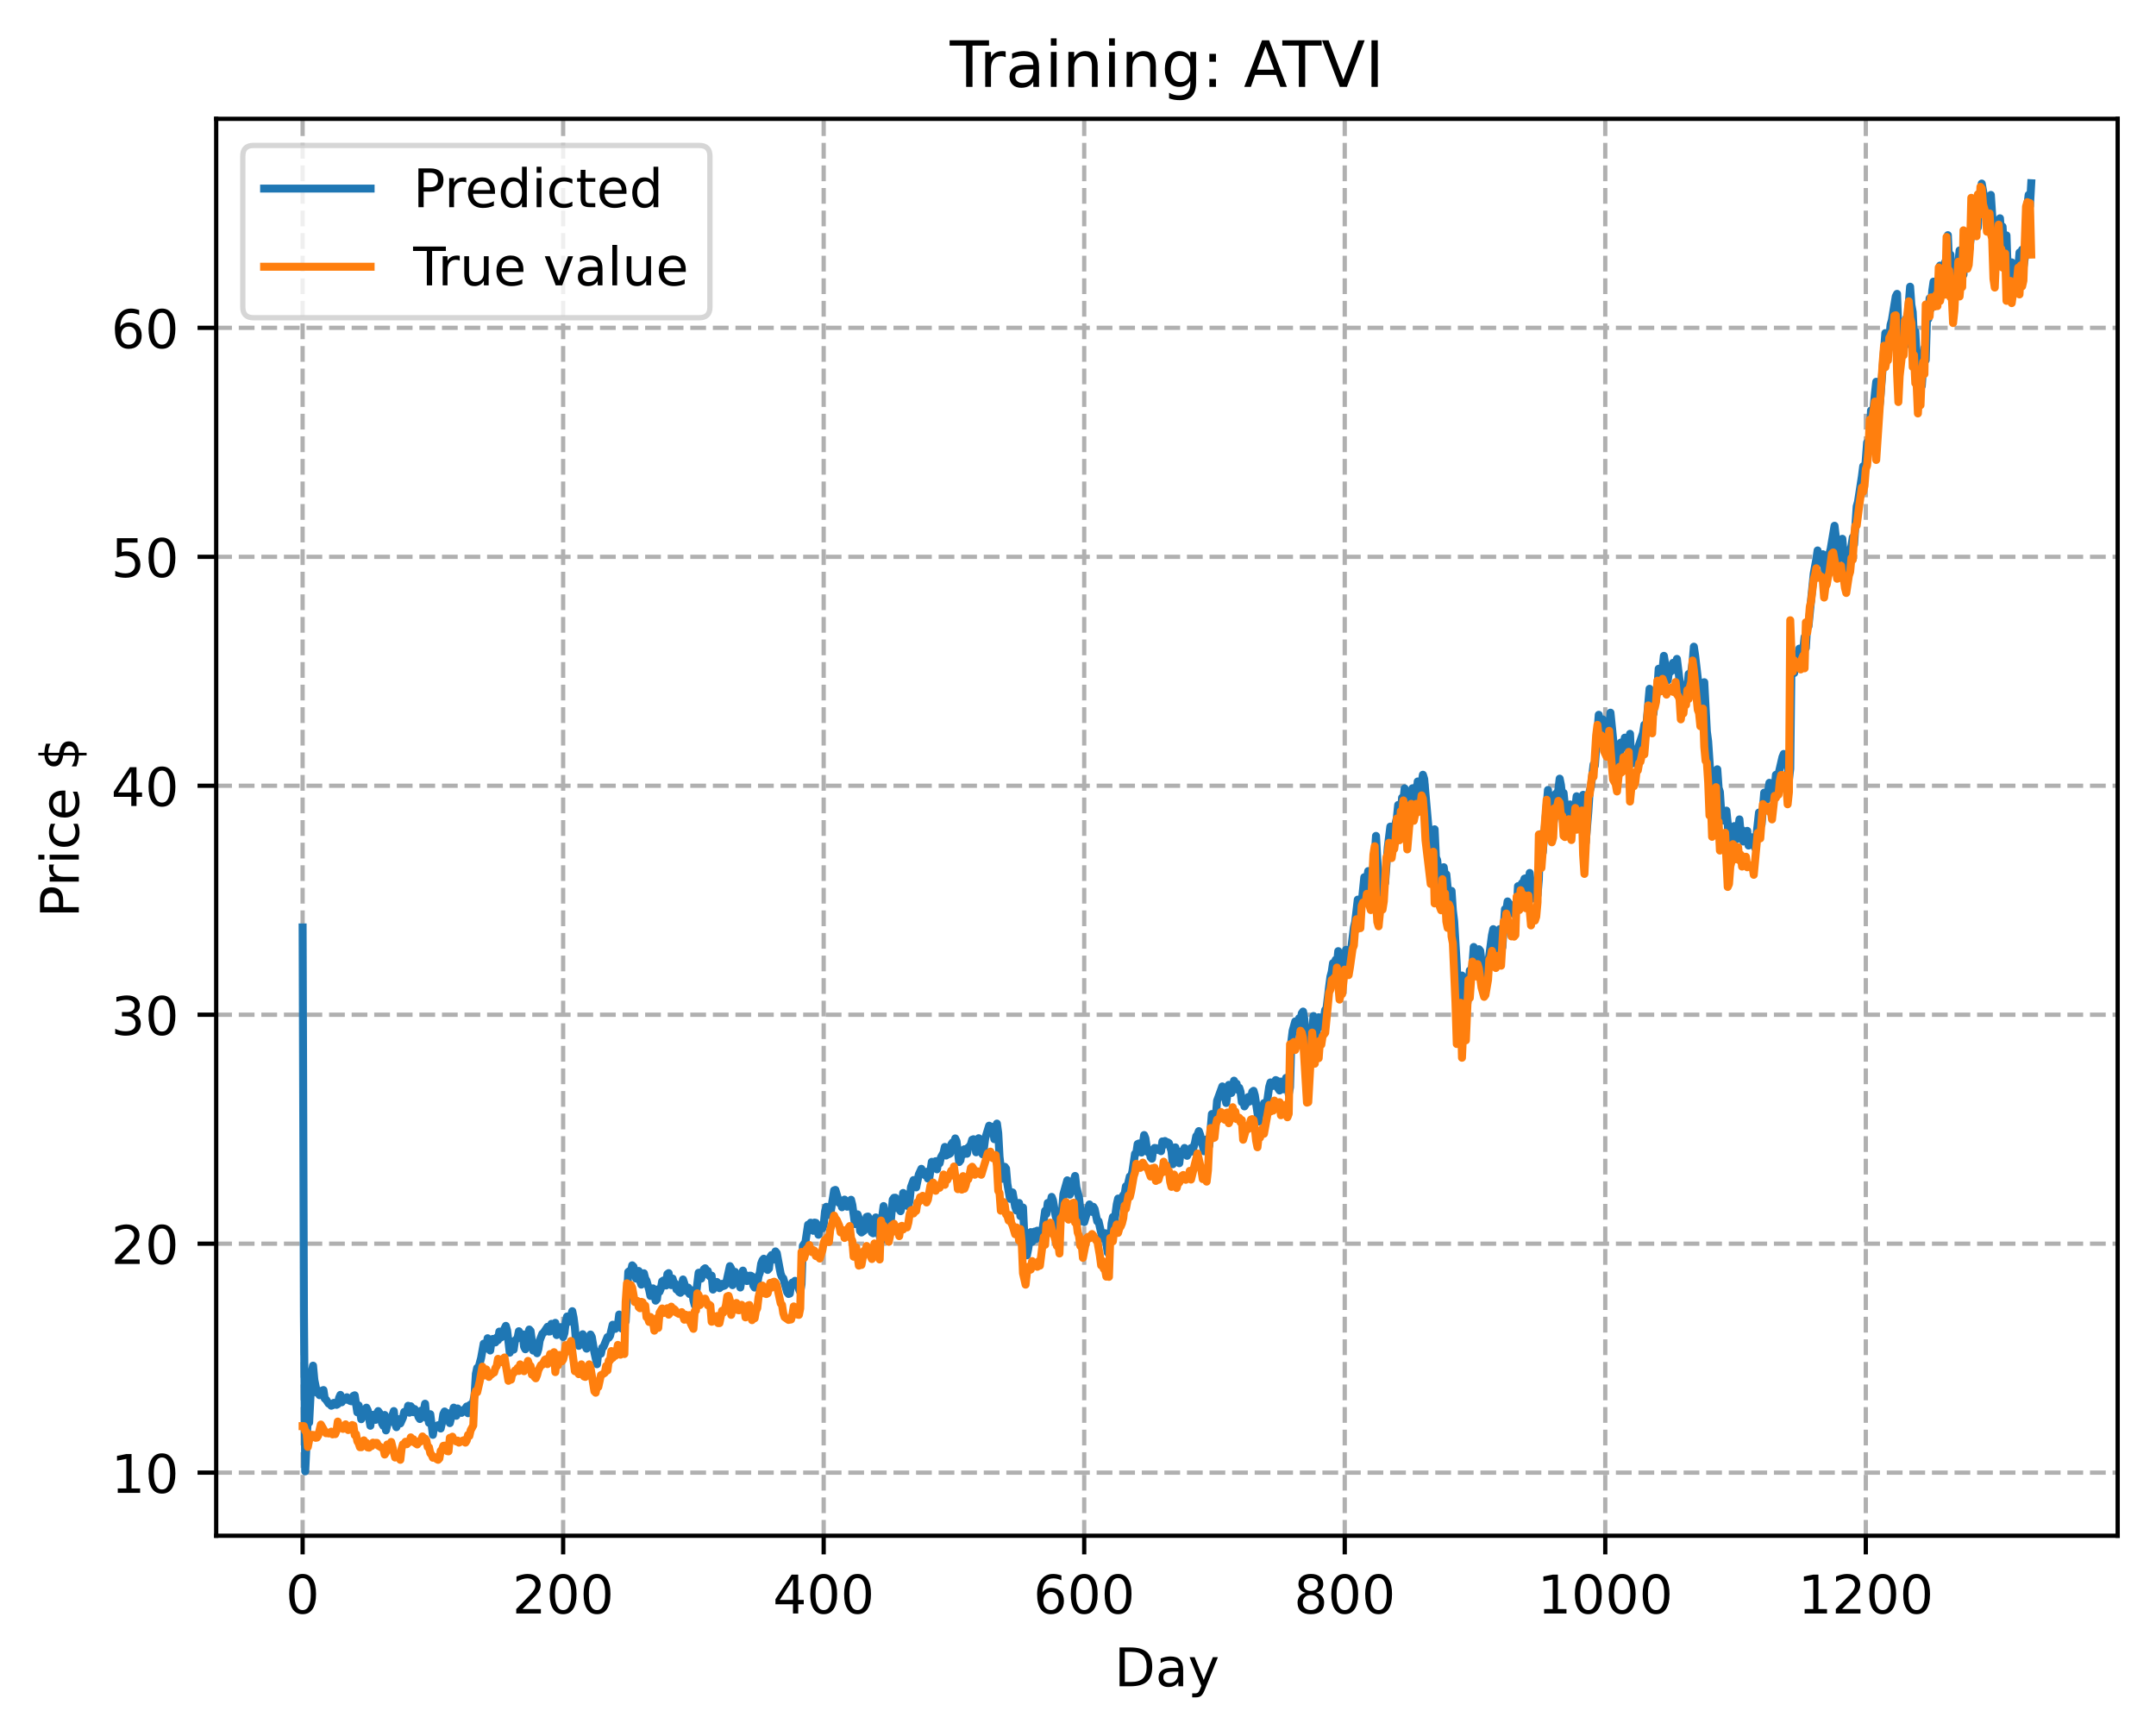 <?xml version="1.0" encoding="utf-8" standalone="no"?>
<!DOCTYPE svg PUBLIC "-//W3C//DTD SVG 1.1//EN"
  "http://www.w3.org/Graphics/SVG/1.1/DTD/svg11.dtd">
<!-- Created with matplotlib (https://matplotlib.org/) -->
<svg height="325.986pt" version="1.1" viewBox="0 0 404.923 325.986" width="404.923pt" xmlns="http://www.w3.org/2000/svg" xmlns:xlink="http://www.w3.org/1999/xlink">
 <defs>
  <style type="text/css">
*{stroke-linecap:butt;stroke-linejoin:round;}
  </style>
 </defs>
 <g id="figure_1">
  <g id="patch_1">
   <path d="M 0 325.986 
L 404.923 325.986 
L 404.923 0 
L 0 0 
z
" style="fill:#ffffff;"/>
  </g>
  <g id="axes_1">
   <g id="patch_2">
    <path d="M 40.603 288.43 
L 397.723 288.43 
L 397.723 22.318 
L 40.603 22.318 
z
" style="fill:#ffffff;"/>
   </g>
   <g id="matplotlib.axis_1">
    <g id="xtick_1">
     <g id="line2d_1">
      <path clip-path="url(#pbbab3c4de8)" d="M 56.836 288.43 
L 56.836 22.318 
" style="fill:none;stroke:#b0b0b0;stroke-dasharray:2.96,1.28;stroke-dashoffset:0;stroke-width:0.8;"/>
     </g>
     <g id="line2d_2">
      <defs>
       <path d="M 0 0 
L 0 3.5 
" id="ma4a2feadff" style="stroke:#000000;stroke-width:0.8;"/>
      </defs>
      <g>
       <use style="stroke:#000000;stroke-width:0.8;" x="56.836" xlink:href="#ma4a2feadff" y="288.43"/>
      </g>
     </g>
     <g id="text_1">
      <!-- 0 -->
      <defs>
       <path d="M 31.781 66.406 
Q 24.172 66.406 20.328 58.906 
Q 16.5 51.422 16.5 36.375 
Q 16.5 21.391 20.328 13.891 
Q 24.172 6.391 31.781 6.391 
Q 39.453 6.391 43.281 13.891 
Q 47.125 21.391 47.125 36.375 
Q 47.125 51.422 43.281 58.906 
Q 39.453 66.406 31.781 66.406 
z
M 31.781 74.219 
Q 44.047 74.219 50.516 64.516 
Q 56.984 54.828 56.984 36.375 
Q 56.984 17.969 50.516 8.266 
Q 44.047 -1.422 31.781 -1.422 
Q 19.531 -1.422 13.062 8.266 
Q 6.594 17.969 6.594 36.375 
Q 6.594 54.828 13.062 64.516 
Q 19.531 74.219 31.781 74.219 
z
" id="DejaVuSans-48"/>
      </defs>
      <g transform="translate(53.655 303.029)scale(0.1 -0.1)">
       <use xlink:href="#DejaVuSans-48"/>
      </g>
     </g>
    </g>
    <g id="xtick_2">
     <g id="line2d_3">
      <path clip-path="url(#pbbab3c4de8)" d="M 105.766 288.43 
L 105.766 22.318 
" style="fill:none;stroke:#b0b0b0;stroke-dasharray:2.96,1.28;stroke-dashoffset:0;stroke-width:0.8;"/>
     </g>
     <g id="line2d_4">
      <g>
       <use style="stroke:#000000;stroke-width:0.8;" x="105.766" xlink:href="#ma4a2feadff" y="288.43"/>
      </g>
     </g>
     <g id="text_2">
      <!-- 200 -->
      <defs>
       <path d="M 19.188 8.297 
L 53.609 8.297 
L 53.609 0 
L 7.328 0 
L 7.328 8.297 
Q 12.938 14.109 22.625 23.891 
Q 32.328 33.688 34.812 36.531 
Q 39.547 41.844 41.422 45.531 
Q 43.312 49.219 43.312 52.781 
Q 43.312 58.594 39.234 62.25 
Q 35.156 65.922 28.609 65.922 
Q 23.969 65.922 18.812 64.312 
Q 13.672 62.703 7.812 59.422 
L 7.812 69.391 
Q 13.766 71.781 18.938 73 
Q 24.125 74.219 28.422 74.219 
Q 39.75 74.219 46.484 68.547 
Q 53.219 62.891 53.219 53.422 
Q 53.219 48.922 51.531 44.891 
Q 49.859 40.875 45.406 35.406 
Q 44.188 33.984 37.641 27.219 
Q 31.109 20.453 19.188 8.297 
z
" id="DejaVuSans-50"/>
      </defs>
      <g transform="translate(96.223 303.029)scale(0.1 -0.1)">
       <use xlink:href="#DejaVuSans-50"/>
       <use x="63.623" xlink:href="#DejaVuSans-48"/>
       <use x="127.246" xlink:href="#DejaVuSans-48"/>
      </g>
     </g>
    </g>
    <g id="xtick_3">
     <g id="line2d_5">
      <path clip-path="url(#pbbab3c4de8)" d="M 154.697 288.43 
L 154.697 22.318 
" style="fill:none;stroke:#b0b0b0;stroke-dasharray:2.96,1.28;stroke-dashoffset:0;stroke-width:0.8;"/>
     </g>
     <g id="line2d_6">
      <g>
       <use style="stroke:#000000;stroke-width:0.8;" x="154.697" xlink:href="#ma4a2feadff" y="288.43"/>
      </g>
     </g>
     <g id="text_3">
      <!-- 400 -->
      <defs>
       <path d="M 37.797 64.312 
L 12.891 25.391 
L 37.797 25.391 
z
M 35.203 72.906 
L 47.609 72.906 
L 47.609 25.391 
L 58.016 25.391 
L 58.016 17.188 
L 47.609 17.188 
L 47.609 0 
L 37.797 0 
L 37.797 17.188 
L 4.891 17.188 
L 4.891 26.703 
z
" id="DejaVuSans-52"/>
      </defs>
      <g transform="translate(145.153 303.029)scale(0.1 -0.1)">
       <use xlink:href="#DejaVuSans-52"/>
       <use x="63.623" xlink:href="#DejaVuSans-48"/>
       <use x="127.246" xlink:href="#DejaVuSans-48"/>
      </g>
     </g>
    </g>
    <g id="xtick_4">
     <g id="line2d_7">
      <path clip-path="url(#pbbab3c4de8)" d="M 203.628 288.43 
L 203.628 22.318 
" style="fill:none;stroke:#b0b0b0;stroke-dasharray:2.96,1.28;stroke-dashoffset:0;stroke-width:0.8;"/>
     </g>
     <g id="line2d_8">
      <g>
       <use style="stroke:#000000;stroke-width:0.8;" x="203.628" xlink:href="#ma4a2feadff" y="288.43"/>
      </g>
     </g>
     <g id="text_4">
      <!-- 600 -->
      <defs>
       <path d="M 33.016 40.375 
Q 26.375 40.375 22.484 35.828 
Q 18.609 31.297 18.609 23.391 
Q 18.609 15.531 22.484 10.953 
Q 26.375 6.391 33.016 6.391 
Q 39.656 6.391 43.531 10.953 
Q 47.406 15.531 47.406 23.391 
Q 47.406 31.297 43.531 35.828 
Q 39.656 40.375 33.016 40.375 
z
M 52.594 71.297 
L 52.594 62.312 
Q 48.875 64.062 45.094 64.984 
Q 41.312 65.922 37.594 65.922 
Q 27.828 65.922 22.672 59.328 
Q 17.531 52.734 16.797 39.406 
Q 19.672 43.656 24.016 45.922 
Q 28.375 48.188 33.594 48.188 
Q 44.578 48.188 50.953 41.516 
Q 57.328 34.859 57.328 23.391 
Q 57.328 12.156 50.688 5.359 
Q 44.047 -1.422 33.016 -1.422 
Q 20.359 -1.422 13.672 8.266 
Q 6.984 17.969 6.984 36.375 
Q 6.984 53.656 15.188 63.938 
Q 23.391 74.219 37.203 74.219 
Q 40.922 74.219 44.703 73.484 
Q 48.484 72.75 52.594 71.297 
z
" id="DejaVuSans-54"/>
      </defs>
      <g transform="translate(194.084 303.029)scale(0.1 -0.1)">
       <use xlink:href="#DejaVuSans-54"/>
       <use x="63.623" xlink:href="#DejaVuSans-48"/>
       <use x="127.246" xlink:href="#DejaVuSans-48"/>
      </g>
     </g>
    </g>
    <g id="xtick_5">
     <g id="line2d_9">
      <path clip-path="url(#pbbab3c4de8)" d="M 252.558 288.43 
L 252.558 22.318 
" style="fill:none;stroke:#b0b0b0;stroke-dasharray:2.96,1.28;stroke-dashoffset:0;stroke-width:0.8;"/>
     </g>
     <g id="line2d_10">
      <g>
       <use style="stroke:#000000;stroke-width:0.8;" x="252.558" xlink:href="#ma4a2feadff" y="288.43"/>
      </g>
     </g>
     <g id="text_5">
      <!-- 800 -->
      <defs>
       <path d="M 31.781 34.625 
Q 24.75 34.625 20.719 30.859 
Q 16.703 27.094 16.703 20.516 
Q 16.703 13.922 20.719 10.156 
Q 24.75 6.391 31.781 6.391 
Q 38.812 6.391 42.859 10.172 
Q 46.922 13.969 46.922 20.516 
Q 46.922 27.094 42.891 30.859 
Q 38.875 34.625 31.781 34.625 
z
M 21.922 38.812 
Q 15.578 40.375 12.031 44.719 
Q 8.5 49.078 8.5 55.328 
Q 8.5 64.062 14.719 69.141 
Q 20.953 74.219 31.781 74.219 
Q 42.672 74.219 48.875 69.141 
Q 55.078 64.062 55.078 55.328 
Q 55.078 49.078 51.531 44.719 
Q 48 40.375 41.703 38.812 
Q 48.828 37.156 52.797 32.312 
Q 56.781 27.484 56.781 20.516 
Q 56.781 9.906 50.312 4.234 
Q 43.844 -1.422 31.781 -1.422 
Q 19.734 -1.422 13.25 4.234 
Q 6.781 9.906 6.781 20.516 
Q 6.781 27.484 10.781 32.312 
Q 14.797 37.156 21.922 38.812 
z
M 18.312 54.391 
Q 18.312 48.734 21.844 45.562 
Q 25.391 42.391 31.781 42.391 
Q 38.141 42.391 41.719 45.562 
Q 45.312 48.734 45.312 54.391 
Q 45.312 60.062 41.719 63.234 
Q 38.141 66.406 31.781 66.406 
Q 25.391 66.406 21.844 63.234 
Q 18.312 60.062 18.312 54.391 
z
" id="DejaVuSans-56"/>
      </defs>
      <g transform="translate(243.015 303.029)scale(0.1 -0.1)">
       <use xlink:href="#DejaVuSans-56"/>
       <use x="63.623" xlink:href="#DejaVuSans-48"/>
       <use x="127.246" xlink:href="#DejaVuSans-48"/>
      </g>
     </g>
    </g>
    <g id="xtick_6">
     <g id="line2d_11">
      <path clip-path="url(#pbbab3c4de8)" d="M 301.489 288.43 
L 301.489 22.318 
" style="fill:none;stroke:#b0b0b0;stroke-dasharray:2.96,1.28;stroke-dashoffset:0;stroke-width:0.8;"/>
     </g>
     <g id="line2d_12">
      <g>
       <use style="stroke:#000000;stroke-width:0.8;" x="301.489" xlink:href="#ma4a2feadff" y="288.43"/>
      </g>
     </g>
     <g id="text_6">
      <!-- 1000 -->
      <defs>
       <path d="M 12.406 8.297 
L 28.516 8.297 
L 28.516 63.922 
L 10.984 60.406 
L 10.984 69.391 
L 28.422 72.906 
L 38.281 72.906 
L 38.281 8.297 
L 54.391 8.297 
L 54.391 0 
L 12.406 0 
z
" id="DejaVuSans-49"/>
      </defs>
      <g transform="translate(288.764 303.029)scale(0.1 -0.1)">
       <use xlink:href="#DejaVuSans-49"/>
       <use x="63.623" xlink:href="#DejaVuSans-48"/>
       <use x="127.246" xlink:href="#DejaVuSans-48"/>
       <use x="190.869" xlink:href="#DejaVuSans-48"/>
      </g>
     </g>
    </g>
    <g id="xtick_7">
     <g id="line2d_13">
      <path clip-path="url(#pbbab3c4de8)" d="M 350.419 288.43 
L 350.419 22.318 
" style="fill:none;stroke:#b0b0b0;stroke-dasharray:2.96,1.28;stroke-dashoffset:0;stroke-width:0.8;"/>
     </g>
     <g id="line2d_14">
      <g>
       <use style="stroke:#000000;stroke-width:0.8;" x="350.419" xlink:href="#ma4a2feadff" y="288.43"/>
      </g>
     </g>
     <g id="text_7">
      <!-- 1200 -->
      <g transform="translate(337.694 303.029)scale(0.1 -0.1)">
       <use xlink:href="#DejaVuSans-49"/>
       <use x="63.623" xlink:href="#DejaVuSans-50"/>
       <use x="127.246" xlink:href="#DejaVuSans-48"/>
       <use x="190.869" xlink:href="#DejaVuSans-48"/>
      </g>
     </g>
    </g>
    <g id="text_8">
     <!-- Day -->
     <defs>
      <path d="M 19.672 64.797 
L 19.672 8.109 
L 31.594 8.109 
Q 46.688 8.109 53.688 14.938 
Q 60.688 21.781 60.688 36.531 
Q 60.688 51.172 53.688 57.984 
Q 46.688 64.797 31.594 64.797 
z
M 9.812 72.906 
L 30.078 72.906 
Q 51.266 72.906 61.172 64.094 
Q 71.094 55.281 71.094 36.531 
Q 71.094 17.672 61.125 8.828 
Q 51.172 0 30.078 0 
L 9.812 0 
z
" id="DejaVuSans-68"/>
      <path d="M 34.281 27.484 
Q 23.391 27.484 19.188 25 
Q 14.984 22.516 14.984 16.5 
Q 14.984 11.719 18.141 8.906 
Q 21.297 6.109 26.703 6.109 
Q 34.188 6.109 38.703 11.406 
Q 43.219 16.703 43.219 25.484 
L 43.219 27.484 
z
M 52.203 31.203 
L 52.203 0 
L 43.219 0 
L 43.219 8.297 
Q 40.141 3.328 35.547 0.953 
Q 30.953 -1.422 24.312 -1.422 
Q 15.922 -1.422 10.953 3.297 
Q 6 8.016 6 15.922 
Q 6 25.141 12.172 29.828 
Q 18.359 34.516 30.609 34.516 
L 43.219 34.516 
L 43.219 35.406 
Q 43.219 41.609 39.141 45 
Q 35.062 48.391 27.688 48.391 
Q 23 48.391 18.547 47.266 
Q 14.109 46.141 10.016 43.891 
L 10.016 52.203 
Q 14.938 54.109 19.578 55.047 
Q 24.219 56 28.609 56 
Q 40.484 56 46.344 49.844 
Q 52.203 43.703 52.203 31.203 
z
" id="DejaVuSans-97"/>
      <path d="M 32.172 -5.078 
Q 28.375 -14.844 24.75 -17.812 
Q 21.141 -20.797 15.094 -20.797 
L 7.906 -20.797 
L 7.906 -13.281 
L 13.188 -13.281 
Q 16.891 -13.281 18.938 -11.516 
Q 21 -9.766 23.484 -3.219 
L 25.094 0.875 
L 2.984 54.688 
L 12.5 54.688 
L 29.594 11.922 
L 46.688 54.688 
L 56.203 54.688 
z
" id="DejaVuSans-121"/>
     </defs>
     <g transform="translate(209.29 316.707)scale(0.1 -0.1)">
      <use xlink:href="#DejaVuSans-68"/>
      <use x="77.002" xlink:href="#DejaVuSans-97"/>
      <use x="138.281" xlink:href="#DejaVuSans-121"/>
     </g>
    </g>
   </g>
   <g id="matplotlib.axis_2">
    <g id="ytick_1">
     <g id="line2d_15">
      <path clip-path="url(#pbbab3c4de8)" d="M 40.603 276.58 
L 397.723 276.58 
" style="fill:none;stroke:#b0b0b0;stroke-dasharray:2.96,1.28;stroke-dashoffset:0;stroke-width:0.8;"/>
     </g>
     <g id="line2d_16">
      <defs>
       <path d="M 0 0 
L -3.5 0 
" id="mc1e2ef4ccf" style="stroke:#000000;stroke-width:0.8;"/>
      </defs>
      <g>
       <use style="stroke:#000000;stroke-width:0.8;" x="40.603" xlink:href="#mc1e2ef4ccf" y="276.58"/>
      </g>
     </g>
     <g id="text_9">
      <!-- 10 -->
      <g transform="translate(20.878 280.379)scale(0.1 -0.1)">
       <use xlink:href="#DejaVuSans-49"/>
       <use x="63.623" xlink:href="#DejaVuSans-48"/>
      </g>
     </g>
    </g>
    <g id="ytick_2">
     <g id="line2d_17">
      <path clip-path="url(#pbbab3c4de8)" d="M 40.603 233.579 
L 397.723 233.579 
" style="fill:none;stroke:#b0b0b0;stroke-dasharray:2.96,1.28;stroke-dashoffset:0;stroke-width:0.8;"/>
     </g>
     <g id="line2d_18">
      <g>
       <use style="stroke:#000000;stroke-width:0.8;" x="40.603" xlink:href="#mc1e2ef4ccf" y="233.579"/>
      </g>
     </g>
     <g id="text_10">
      <!-- 20 -->
      <g transform="translate(20.878 237.378)scale(0.1 -0.1)">
       <use xlink:href="#DejaVuSans-50"/>
       <use x="63.623" xlink:href="#DejaVuSans-48"/>
      </g>
     </g>
    </g>
    <g id="ytick_3">
     <g id="line2d_19">
      <path clip-path="url(#pbbab3c4de8)" d="M 40.603 190.578 
L 397.723 190.578 
" style="fill:none;stroke:#b0b0b0;stroke-dasharray:2.96,1.28;stroke-dashoffset:0;stroke-width:0.8;"/>
     </g>
     <g id="line2d_20">
      <g>
       <use style="stroke:#000000;stroke-width:0.8;" x="40.603" xlink:href="#mc1e2ef4ccf" y="190.578"/>
      </g>
     </g>
     <g id="text_11">
      <!-- 30 -->
      <defs>
       <path d="M 40.578 39.312 
Q 47.656 37.797 51.625 33 
Q 55.609 28.219 55.609 21.188 
Q 55.609 10.406 48.188 4.484 
Q 40.766 -1.422 27.094 -1.422 
Q 22.516 -1.422 17.656 -0.516 
Q 12.797 0.391 7.625 2.203 
L 7.625 11.719 
Q 11.719 9.328 16.594 8.109 
Q 21.484 6.891 26.812 6.891 
Q 36.078 6.891 40.938 10.547 
Q 45.797 14.203 45.797 21.188 
Q 45.797 27.641 41.281 31.266 
Q 36.766 34.906 28.719 34.906 
L 20.219 34.906 
L 20.219 43.016 
L 29.109 43.016 
Q 36.375 43.016 40.234 45.922 
Q 44.094 48.828 44.094 54.297 
Q 44.094 59.906 40.109 62.906 
Q 36.141 65.922 28.719 65.922 
Q 24.656 65.922 20.016 65.031 
Q 15.375 64.156 9.812 62.312 
L 9.812 71.094 
Q 15.438 72.656 20.344 73.438 
Q 25.25 74.219 29.594 74.219 
Q 40.828 74.219 47.359 69.109 
Q 53.906 64.016 53.906 55.328 
Q 53.906 49.266 50.438 45.094 
Q 46.969 40.922 40.578 39.312 
z
" id="DejaVuSans-51"/>
      </defs>
      <g transform="translate(20.878 194.377)scale(0.1 -0.1)">
       <use xlink:href="#DejaVuSans-51"/>
       <use x="63.623" xlink:href="#DejaVuSans-48"/>
      </g>
     </g>
    </g>
    <g id="ytick_4">
     <g id="line2d_21">
      <path clip-path="url(#pbbab3c4de8)" d="M 40.603 147.577 
L 397.723 147.577 
" style="fill:none;stroke:#b0b0b0;stroke-dasharray:2.96,1.28;stroke-dashoffset:0;stroke-width:0.8;"/>
     </g>
     <g id="line2d_22">
      <g>
       <use style="stroke:#000000;stroke-width:0.8;" x="40.603" xlink:href="#mc1e2ef4ccf" y="147.577"/>
      </g>
     </g>
     <g id="text_12">
      <!-- 40 -->
      <g transform="translate(20.878 151.376)scale(0.1 -0.1)">
       <use xlink:href="#DejaVuSans-52"/>
       <use x="63.623" xlink:href="#DejaVuSans-48"/>
      </g>
     </g>
    </g>
    <g id="ytick_5">
     <g id="line2d_23">
      <path clip-path="url(#pbbab3c4de8)" d="M 40.603 104.576 
L 397.723 104.576 
" style="fill:none;stroke:#b0b0b0;stroke-dasharray:2.96,1.28;stroke-dashoffset:0;stroke-width:0.8;"/>
     </g>
     <g id="line2d_24">
      <g>
       <use style="stroke:#000000;stroke-width:0.8;" x="40.603" xlink:href="#mc1e2ef4ccf" y="104.576"/>
      </g>
     </g>
     <g id="text_13">
      <!-- 50 -->
      <defs>
       <path d="M 10.797 72.906 
L 49.516 72.906 
L 49.516 64.594 
L 19.828 64.594 
L 19.828 46.734 
Q 21.969 47.469 24.109 47.828 
Q 26.266 48.188 28.422 48.188 
Q 40.625 48.188 47.75 41.5 
Q 54.891 34.812 54.891 23.391 
Q 54.891 11.625 47.562 5.094 
Q 40.234 -1.422 26.906 -1.422 
Q 22.312 -1.422 17.547 -0.641 
Q 12.797 0.141 7.719 1.703 
L 7.719 11.625 
Q 12.109 9.234 16.797 8.062 
Q 21.484 6.891 26.703 6.891 
Q 35.156 6.891 40.078 11.328 
Q 45.016 15.766 45.016 23.391 
Q 45.016 31 40.078 35.438 
Q 35.156 39.891 26.703 39.891 
Q 22.75 39.891 18.812 39.016 
Q 14.891 38.141 10.797 36.281 
z
" id="DejaVuSans-53"/>
      </defs>
      <g transform="translate(20.878 108.375)scale(0.1 -0.1)">
       <use xlink:href="#DejaVuSans-53"/>
       <use x="63.623" xlink:href="#DejaVuSans-48"/>
      </g>
     </g>
    </g>
    <g id="ytick_6">
     <g id="line2d_25">
      <path clip-path="url(#pbbab3c4de8)" d="M 40.603 61.575 
L 397.723 61.575 
" style="fill:none;stroke:#b0b0b0;stroke-dasharray:2.96,1.28;stroke-dashoffset:0;stroke-width:0.8;"/>
     </g>
     <g id="line2d_26">
      <g>
       <use style="stroke:#000000;stroke-width:0.8;" x="40.603" xlink:href="#mc1e2ef4ccf" y="61.575"/>
      </g>
     </g>
     <g id="text_14">
      <!-- 60 -->
      <g transform="translate(20.878 65.374)scale(0.1 -0.1)">
       <use xlink:href="#DejaVuSans-54"/>
       <use x="63.623" xlink:href="#DejaVuSans-48"/>
      </g>
     </g>
    </g>
    <g id="text_15">
     <!-- Price $ -->
     <defs>
      <path d="M 19.672 64.797 
L 19.672 37.406 
L 32.078 37.406 
Q 38.969 37.406 42.719 40.969 
Q 46.484 44.531 46.484 51.125 
Q 46.484 57.672 42.719 61.234 
Q 38.969 64.797 32.078 64.797 
z
M 9.812 72.906 
L 32.078 72.906 
Q 44.344 72.906 50.609 67.359 
Q 56.891 61.812 56.891 51.125 
Q 56.891 40.328 50.609 34.812 
Q 44.344 29.297 32.078 29.297 
L 19.672 29.297 
L 19.672 0 
L 9.812 0 
z
" id="DejaVuSans-80"/>
      <path d="M 41.109 46.297 
Q 39.594 47.172 37.812 47.578 
Q 36.031 48 33.891 48 
Q 26.266 48 22.188 43.047 
Q 18.109 38.094 18.109 28.812 
L 18.109 0 
L 9.078 0 
L 9.078 54.688 
L 18.109 54.688 
L 18.109 46.188 
Q 20.953 51.172 25.484 53.578 
Q 30.031 56 36.531 56 
Q 37.453 56 38.578 55.875 
Q 39.703 55.766 41.062 55.516 
z
" id="DejaVuSans-114"/>
      <path d="M 9.422 54.688 
L 18.406 54.688 
L 18.406 0 
L 9.422 0 
z
M 9.422 75.984 
L 18.406 75.984 
L 18.406 64.594 
L 9.422 64.594 
z
" id="DejaVuSans-105"/>
      <path d="M 48.781 52.594 
L 48.781 44.188 
Q 44.969 46.297 41.141 47.344 
Q 37.312 48.391 33.406 48.391 
Q 24.656 48.391 19.812 42.844 
Q 14.984 37.312 14.984 27.297 
Q 14.984 17.281 19.812 11.734 
Q 24.656 6.203 33.406 6.203 
Q 37.312 6.203 41.141 7.25 
Q 44.969 8.297 48.781 10.406 
L 48.781 2.094 
Q 45.016 0.344 40.984 -0.531 
Q 36.969 -1.422 32.422 -1.422 
Q 20.062 -1.422 12.781 6.344 
Q 5.516 14.109 5.516 27.297 
Q 5.516 40.672 12.859 48.328 
Q 20.219 56 33.016 56 
Q 37.156 56 41.109 55.141 
Q 45.062 54.297 48.781 52.594 
z
" id="DejaVuSans-99"/>
      <path d="M 56.203 29.594 
L 56.203 25.203 
L 14.891 25.203 
Q 15.484 15.922 20.484 11.062 
Q 25.484 6.203 34.422 6.203 
Q 39.594 6.203 44.453 7.469 
Q 49.312 8.734 54.109 11.281 
L 54.109 2.781 
Q 49.266 0.734 44.188 -0.344 
Q 39.109 -1.422 33.891 -1.422 
Q 20.797 -1.422 13.156 6.188 
Q 5.516 13.812 5.516 26.812 
Q 5.516 40.234 12.766 48.109 
Q 20.016 56 32.328 56 
Q 43.359 56 49.781 48.891 
Q 56.203 41.797 56.203 29.594 
z
M 47.219 32.234 
Q 47.125 39.594 43.094 43.984 
Q 39.062 48.391 32.422 48.391 
Q 24.906 48.391 20.391 44.141 
Q 15.875 39.891 15.188 32.172 
z
" id="DejaVuSans-101"/>
      <path id="DejaVuSans-32"/>
      <path d="M 33.797 -14.703 
L 28.906 -14.703 
L 28.859 0 
Q 23.734 0.094 18.609 1.188 
Q 13.484 2.297 8.297 4.5 
L 8.297 13.281 
Q 13.281 10.156 18.375 8.562 
Q 23.484 6.984 28.906 6.938 
L 28.906 29.203 
Q 18.109 30.953 13.203 35.156 
Q 8.297 39.359 8.297 46.688 
Q 8.297 54.641 13.625 59.219 
Q 18.953 63.812 28.906 64.5 
L 28.906 75.984 
L 33.797 75.984 
L 33.797 64.656 
Q 38.328 64.453 42.578 63.688 
Q 46.828 62.938 50.875 61.625 
L 50.875 53.078 
Q 46.828 55.125 42.547 56.25 
Q 38.281 57.375 33.797 57.562 
L 33.797 36.719 
Q 44.875 35.016 50.094 30.609 
Q 55.328 26.219 55.328 18.609 
Q 55.328 10.359 49.781 5.594 
Q 44.234 0.828 33.797 0.094 
z
M 28.906 37.594 
L 28.906 57.625 
Q 23.25 56.984 20.266 54.391 
Q 17.281 51.812 17.281 47.516 
Q 17.281 43.312 20.031 40.969 
Q 22.797 38.625 28.906 37.594 
z
M 33.797 28.219 
L 33.797 7.078 
Q 39.984 7.906 43.141 10.594 
Q 46.297 13.281 46.297 17.672 
Q 46.297 21.969 43.281 24.5 
Q 40.281 27.047 33.797 28.219 
z
" id="DejaVuSans-36"/>
     </defs>
     <g transform="translate(14.798 172.342)rotate(-90)scale(0.1 -0.1)">
      <use xlink:href="#DejaVuSans-80"/>
      <use x="58.553" xlink:href="#DejaVuSans-114"/>
      <use x="99.666" xlink:href="#DejaVuSans-105"/>
      <use x="127.449" xlink:href="#DejaVuSans-99"/>
      <use x="182.43" xlink:href="#DejaVuSans-101"/>
      <use x="243.953" xlink:href="#DejaVuSans-32"/>
      <use x="275.74" xlink:href="#DejaVuSans-36"/>
     </g>
    </g>
   </g>
   <g id="line2d_27">
    <path clip-path="url(#pbbab3c4de8)" d="M 56.836 174.187 
L 57.081 246.808 
L 57.325 276.334 
L 57.814 266.08 
L 58.059 267.185 
L 58.548 257.725 
L 58.793 256.489 
L 59.038 259.162 
L 59.527 261.574 
L 59.772 261.308 
L 60.016 262.034 
L 60.261 261.849 
L 60.506 261.16 
L 60.75 261.07 
L 60.995 262.666 
L 61.24 262.872 
L 61.729 263.614 
L 61.974 263.7 
L 62.218 264.015 
L 62.463 263.919 
L 62.708 263.469 
L 62.952 263.578 
L 63.197 263.851 
L 63.441 263.711 
L 63.686 262.537 
L 63.931 261.981 
L 64.175 263.368 
L 64.42 262.596 
L 64.909 262.89 
L 65.154 262.42 
L 65.399 262.927 
L 65.888 263.165 
L 66.133 263.178 
L 66.377 262.16 
L 66.622 262.054 
L 67.111 265.254 
L 67.356 263.946 
L 67.601 264.897 
L 67.845 266.547 
L 68.09 265.95 
L 68.579 265.944 
L 68.824 264.378 
L 69.069 264.897 
L 69.558 267.776 
L 69.802 265.713 
L 70.047 265.74 
L 70.292 266.041 
L 70.536 266.67 
L 70.781 265.448 
L 71.026 265.02 
L 71.27 265.366 
L 71.515 266.111 
L 71.76 267.373 
L 72.004 267.799 
L 72.249 265.747 
L 72.494 268.651 
L 72.738 267.597 
L 73.717 265.765 
L 73.962 265.014 
L 74.206 267.349 
L 74.451 268.046 
L 74.94 266.541 
L 75.185 267.346 
L 75.674 266.249 
L 75.919 265.174 
L 76.163 265.278 
L 76.408 265.232 
L 76.653 264.023 
L 76.897 265.321 
L 77.142 264.11 
L 77.387 264.422 
L 77.631 265.228 
L 77.876 264.638 
L 78.121 265.161 
L 78.365 265.307 
L 78.61 266.147 
L 78.855 266.51 
L 79.099 264.938 
L 79.344 265.352 
L 79.589 264.938 
L 79.833 263.635 
L 80.078 266.319 
L 80.323 265.633 
L 80.567 267.232 
L 80.812 265.607 
L 81.301 269.484 
L 81.546 267.809 
L 81.79 268.139 
L 82.035 268.067 
L 82.28 267.668 
L 82.769 268.295 
L 83.014 267.228 
L 83.258 265.581 
L 83.503 265.096 
L 83.748 265.567 
L 83.992 265.391 
L 84.237 266.671 
L 84.482 267.279 
L 85.216 264.369 
L 85.46 264.599 
L 85.705 265.897 
L 85.95 264.526 
L 86.194 265.304 
L 86.439 265.005 
L 86.684 265.354 
L 86.928 264.845 
L 87.173 264.847 
L 87.662 264.156 
L 87.907 265.425 
L 88.151 263.954 
L 88.396 263.772 
L 88.641 264.431 
L 89.13 262 
L 89.375 258.023 
L 89.619 256.91 
L 89.864 256.888 
L 90.353 255.073 
L 90.843 252.355 
L 91.087 253.03 
L 91.332 253.266 
L 91.577 251.339 
L 91.821 252.163 
L 92.066 253.643 
L 92.311 251.971 
L 92.555 251.472 
L 93.044 252.127 
L 93.289 251.202 
L 93.534 251.696 
L 93.778 250.09 
L 94.023 251.229 
L 94.268 251.077 
L 94.512 250.022 
L 95.002 249.013 
L 95.246 249.882 
L 95.736 254.052 
L 95.98 251.929 
L 96.47 253.479 
L 96.714 251.802 
L 97.204 251.275 
L 97.448 250.024 
L 97.693 251.259 
L 97.938 250.719 
L 98.182 250.603 
L 98.427 252.949 
L 98.672 253.407 
L 99.161 250.519 
L 99.405 249.702 
L 99.65 249.978 
L 100.139 253.663 
L 100.629 252.52 
L 100.873 254.153 
L 101.118 253.345 
L 101.363 251.757 
L 101.852 250.498 
L 102.097 250.303 
L 102.831 249.192 
L 103.075 250.083 
L 103.32 250.058 
L 103.565 248.635 
L 104.054 249.434 
L 104.299 248.448 
L 104.543 250.739 
L 104.788 249.847 
L 105.032 250.493 
L 105.277 249.251 
L 105.522 249.37 
L 105.766 251.11 
L 106.011 250.351 
L 106.256 248.296 
L 106.5 247.259 
L 106.745 248.282 
L 106.99 247.895 
L 107.479 246.257 
L 107.724 247.443 
L 107.968 249.326 
L 108.213 252.25 
L 108.458 251.417 
L 108.702 252.769 
L 108.947 252.022 
L 109.192 252.483 
L 109.436 250.589 
L 109.681 251.381 
L 109.926 252.689 
L 110.17 253.296 
L 110.66 251.111 
L 110.904 250.643 
L 111.149 251.107 
L 111.638 254.021 
L 112.127 256.22 
L 112.372 253.99 
L 112.617 253.877 
L 112.861 254.244 
L 113.106 253.119 
L 113.351 252.952 
L 114.085 251.132 
L 114.329 251.257 
L 114.574 250.883 
L 115.063 248.805 
L 115.308 248.845 
L 115.553 249.581 
L 116.042 248.904 
L 116.287 246.884 
L 116.531 247.336 
L 116.776 249.532 
L 117.265 246.996 
L 117.51 248.2 
L 117.999 238.882 
L 118.244 238.698 
L 118.488 238.929 
L 118.733 237.646 
L 118.978 237.901 
L 119.467 240.143 
L 119.712 239.077 
L 119.956 238.702 
L 120.201 240.583 
L 120.446 241.271 
L 120.935 239.134 
L 121.18 240.109 
L 121.424 240.521 
L 121.914 242.23 
L 122.158 243.392 
L 122.648 241.974 
L 123.137 244.284 
L 123.381 244.008 
L 123.626 242.145 
L 123.871 242.613 
L 124.115 241.995 
L 124.36 240.649 
L 124.605 240.49 
L 124.849 240.554 
L 125.094 241.434 
L 125.339 239.29 
L 125.583 239.108 
L 125.828 240.863 
L 126.073 241.364 
L 126.317 240.119 
L 126.562 240.995 
L 126.807 241.06 
L 127.051 242.184 
L 127.296 242.262 
L 127.541 242.655 
L 127.785 242.809 
L 128.275 240.302 
L 128.519 241.029 
L 128.764 242.458 
L 129.008 241.822 
L 129.253 241.827 
L 129.498 243.031 
L 129.742 242.273 
L 129.987 242.411 
L 130.232 244.195 
L 130.476 245.113 
L 131.21 239.038 
L 131.455 239.021 
L 131.7 240.147 
L 132.189 238.395 
L 132.434 238.2 
L 132.678 238.763 
L 132.923 238.686 
L 133.168 239.581 
L 133.412 239.797 
L 133.657 239.582 
L 133.902 242.197 
L 134.146 241.503 
L 134.636 240.768 
L 134.88 240.995 
L 135.125 241.934 
L 135.369 241.743 
L 135.614 241.123 
L 135.859 241.533 
L 136.103 241.437 
L 136.348 241.124 
L 137.082 237.794 
L 137.327 238.246 
L 137.571 241.37 
L 138.061 238.874 
L 138.55 240.717 
L 138.795 240.23 
L 139.039 241.812 
L 139.529 238.635 
L 139.773 239.866 
L 140.018 239.467 
L 140.263 240.592 
L 140.507 240.544 
L 140.752 239.594 
L 140.996 239.592 
L 141.241 239.727 
L 141.486 241.441 
L 141.73 241.821 
L 141.975 241.347 
L 142.22 241.174 
L 142.464 239.687 
L 142.709 239.007 
L 142.954 237.335 
L 143.198 236.698 
L 143.443 236.406 
L 143.688 236.731 
L 143.932 238.319 
L 144.177 238.511 
L 144.422 238.249 
L 144.666 236.075 
L 144.911 235.708 
L 145.156 236.591 
L 145.4 236.008 
L 145.645 235.032 
L 145.89 235.344 
L 146.379 237.994 
L 146.624 239.227 
L 146.868 239.86 
L 147.113 240.109 
L 147.847 242.723 
L 148.091 243.025 
L 148.336 242.946 
L 148.581 241.345 
L 148.825 240.876 
L 149.07 240.968 
L 149.315 240.555 
L 149.804 241.026 
L 150.049 242.156 
L 150.293 242.661 
L 150.538 241.203 
L 150.783 233.973 
L 151.272 233.263 
L 151.761 230.016 
L 152.006 230.061 
L 152.251 229.637 
L 152.495 229.894 
L 152.74 231.163 
L 152.984 229.617 
L 153.229 229.671 
L 153.718 231.9 
L 153.963 230.137 
L 154.452 230.711 
L 154.697 230.065 
L 154.942 227.579 
L 155.186 226.652 
L 155.92 228.243 
L 156.654 223.57 
L 156.899 223.482 
L 157.633 225.96 
L 157.878 225.545 
L 158.122 226.736 
L 158.367 226.302 
L 158.612 225.302 
L 158.856 225.713 
L 159.101 226.637 
L 159.345 226.293 
L 159.59 226.608 
L 159.835 225.331 
L 160.079 226.311 
L 160.569 229.901 
L 160.813 229.364 
L 161.058 228.074 
L 161.303 228.818 
L 161.547 231.203 
L 161.792 231.475 
L 162.281 231.123 
L 162.771 228.549 
L 163.015 228.483 
L 163.26 228.961 
L 163.505 230.81 
L 163.749 231.48 
L 163.994 231.629 
L 164.239 230.831 
L 164.483 228.649 
L 164.728 229.338 
L 164.972 230.38 
L 165.217 232.237 
L 165.462 233.093 
L 165.706 228.349 
L 165.951 226.516 
L 166.196 228.027 
L 166.44 228.126 
L 166.685 228.369 
L 167.174 230.755 
L 167.664 225.309 
L 167.908 224.958 
L 168.153 224.944 
L 168.398 225.753 
L 168.642 226.977 
L 168.887 225.69 
L 169.132 227.477 
L 169.376 226.645 
L 169.621 224.054 
L 169.866 224.377 
L 170.11 225.7 
L 170.355 224.705 
L 170.6 226.578 
L 170.844 225.421 
L 171.089 222.961 
L 171.578 221.629 
L 171.823 222.723 
L 172.067 223.01 
L 172.557 220.584 
L 173.046 219.519 
L 173.291 220.541 
L 173.535 220.109 
L 173.78 220.75 
L 174.025 220.076 
L 174.269 221.354 
L 174.514 221.353 
L 175.003 218.205 
L 175.493 218.294 
L 175.737 218.084 
L 175.982 219.614 
L 176.227 218.046 
L 176.471 218.481 
L 176.716 217.376 
L 177.205 216.497 
L 177.45 215.408 
L 177.694 217.024 
L 177.939 216.374 
L 178.184 216.781 
L 178.428 216.643 
L 178.673 214.9 
L 178.918 214.555 
L 179.162 215.332 
L 179.407 213.81 
L 179.652 214.355 
L 180.141 218.245 
L 180.386 217.919 
L 180.63 216.359 
L 180.875 216.854 
L 181.12 215.844 
L 181.364 216.445 
L 181.609 216.692 
L 181.854 215.502 
L 182.098 215.308 
L 182.343 214.908 
L 182.588 214.054 
L 182.832 213.964 
L 183.077 214.269 
L 183.321 216.417 
L 183.566 215.465 
L 183.811 213.772 
L 184.055 214.003 
L 184.3 216.13 
L 184.545 216.802 
L 184.789 215.638 
L 185.034 213.813 
L 185.768 211.419 
L 186.013 212.281 
L 186.257 211.612 
L 186.502 212.065 
L 186.747 213.953 
L 187.236 211.024 
L 187.481 212.809 
L 187.725 217.254 
L 188.215 221.398 
L 188.459 220.619 
L 188.704 219.136 
L 188.948 219.467 
L 189.193 222.329 
L 189.682 225.152 
L 189.927 223.914 
L 190.172 223.955 
L 190.661 226.642 
L 190.906 227.355 
L 191.15 227.157 
L 191.395 225.93 
L 191.64 228.405 
L 191.884 227.188 
L 192.129 226.786 
L 192.374 231.884 
L 192.863 235.768 
L 193.108 234.562 
L 193.597 231.406 
L 193.842 233.229 
L 194.086 231.424 
L 194.331 231.296 
L 194.575 232.709 
L 194.82 231.136 
L 195.554 231.423 
L 195.799 230.833 
L 196.288 227.396 
L 196.533 227.977 
L 196.777 225.921 
L 197.022 225.867 
L 197.267 226.148 
L 197.511 224.792 
L 197.756 225.422 
L 198.245 228.303 
L 198.49 229.163 
L 198.735 230.482 
L 199.224 229.155 
L 199.469 227.418 
L 199.713 224.294 
L 200.447 221.68 
L 200.692 221.889 
L 200.936 224.364 
L 201.426 222.65 
L 201.915 220.859 
L 202.16 222.993 
L 202.649 224.899 
L 203.138 229.372 
L 203.383 228.787 
L 203.628 229.541 
L 204.606 226.207 
L 205.096 227.606 
L 205.34 226.653 
L 205.585 227.06 
L 206.074 229.382 
L 206.319 229.363 
L 207.053 232.588 
L 207.542 231.615 
L 208.031 235.261 
L 208.276 233.449 
L 208.521 233.136 
L 208.765 229.792 
L 209.01 228.569 
L 209.255 229.835 
L 209.744 226.185 
L 209.989 225.106 
L 210.233 225.819 
L 210.478 226.029 
L 210.723 224.952 
L 210.967 224.464 
L 211.212 224.32 
L 211.457 222.798 
L 211.701 223.007 
L 212.191 220.949 
L 212.435 221.057 
L 212.68 219.969 
L 213.169 216.694 
L 213.414 216.587 
L 213.658 214.868 
L 213.903 214.757 
L 214.148 216.255 
L 214.392 216.46 
L 214.882 213.178 
L 215.126 213.781 
L 215.371 215.492 
L 215.616 216.405 
L 215.86 216.235 
L 216.105 217.366 
L 216.35 217.624 
L 216.594 215.903 
L 216.839 215.602 
L 217.084 215.633 
L 217.328 215.928 
L 217.818 216.059 
L 218.062 216.206 
L 218.307 214.375 
L 218.551 215.053 
L 218.796 214.297 
L 219.041 214.728 
L 219.285 214.533 
L 219.53 214.677 
L 220.019 216.169 
L 220.264 218.661 
L 220.509 217.438 
L 220.753 215.492 
L 221.243 217.893 
L 221.487 218.467 
L 221.732 216.297 
L 221.977 216.597 
L 222.466 215.601 
L 222.711 216.032 
L 222.955 217.078 
L 223.689 215.618 
L 223.934 216.267 
L 224.423 214.635 
L 224.668 213.392 
L 224.912 213.104 
L 225.157 212.436 
L 225.402 213.124 
L 226.136 216.223 
L 226.625 213.988 
L 226.87 215.712 
L 227.114 215.188 
L 227.604 209.231 
L 227.848 209.802 
L 228.093 210.702 
L 228.338 209.802 
L 228.582 206.738 
L 229.561 204.046 
L 230.05 205.918 
L 230.295 207.155 
L 230.784 203.752 
L 231.029 204.91 
L 231.273 205.28 
L 231.763 202.965 
L 232.007 203.928 
L 232.252 203.524 
L 232.497 204.692 
L 232.741 204.292 
L 232.986 205.043 
L 233.231 206.999 
L 233.475 206.351 
L 233.72 207.797 
L 233.965 207.42 
L 234.209 206.444 
L 234.454 206.018 
L 234.699 206.875 
L 234.943 206.443 
L 235.188 205.066 
L 235.433 204.87 
L 235.677 205.73 
L 236.411 210.635 
L 236.656 208.573 
L 236.9 208.418 
L 237.145 208.741 
L 237.39 207.179 
L 237.634 207.843 
L 237.879 207.604 
L 238.368 204.138 
L 238.613 203.291 
L 238.858 203.996 
L 239.102 203.854 
L 239.347 203.932 
L 239.592 202.853 
L 239.836 202.966 
L 240.081 204.473 
L 240.326 204.812 
L 240.57 203.134 
L 241.06 204.588 
L 241.549 202.431 
L 241.794 203.389 
L 242.038 205.507 
L 242.283 204.203 
L 242.527 195.626 
L 242.772 193.592 
L 243.261 191.831 
L 243.506 193.104 
L 243.751 192.597 
L 243.995 191.228 
L 244.24 191.799 
L 244.485 190.333 
L 244.729 189.983 
L 244.974 191.43 
L 245.463 197.048 
L 245.708 201.589 
L 245.953 200.364 
L 246.687 190.824 
L 246.931 191.762 
L 247.176 194.844 
L 247.665 191.045 
L 247.91 192.842 
L 248.155 191.669 
L 248.399 191.762 
L 248.644 191.205 
L 248.888 189.675 
L 249.133 189.374 
L 249.622 185.311 
L 249.867 183.437 
L 250.112 182.516 
L 250.356 180.876 
L 250.601 181.495 
L 250.846 180.266 
L 251.09 181.269 
L 251.335 178.638 
L 251.58 180.381 
L 251.824 183.672 
L 252.069 182.549 
L 252.314 180.665 
L 252.558 179.991 
L 252.803 178.384 
L 253.048 178.811 
L 253.292 178.561 
L 253.537 179.244 
L 253.782 178.127 
L 254.271 174.184 
L 254.515 173.184 
L 255.005 168.957 
L 255.249 169.978 
L 255.494 169.39 
L 255.739 169.523 
L 256.228 164.751 
L 256.473 165.961 
L 256.717 165.19 
L 256.962 163.602 
L 257.696 168.452 
L 258.43 156.994 
L 258.919 165.7 
L 259.164 168.423 
L 259.653 164.301 
L 259.898 166.069 
L 260.143 165.844 
L 260.632 159.193 
L 261.121 155.241 
L 261.366 156.416 
L 261.61 158.635 
L 262.1 154.695 
L 262.344 153.608 
L 262.589 151.178 
L 262.834 151.391 
L 263.078 153.675 
L 263.323 149.826 
L 263.568 150.254 
L 263.812 148.069 
L 264.302 151.728 
L 264.546 155.469 
L 264.791 153.307 
L 265.036 149.531 
L 265.28 148.049 
L 265.525 148.839 
L 265.77 150.97 
L 266.014 149.395 
L 266.259 146.773 
L 266.503 148.11 
L 266.748 147.846 
L 266.993 147.054 
L 267.237 145.508 
L 267.482 146.306 
L 268.461 157.499 
L 268.95 161.588 
L 269.195 159.879 
L 269.439 155.753 
L 269.684 160.987 
L 269.929 161.577 
L 270.173 164.055 
L 270.418 164.001 
L 270.907 166.743 
L 271.152 162.873 
L 271.397 164.651 
L 271.641 164.212 
L 272.131 169.221 
L 272.62 167.326 
L 272.864 170.998 
L 273.109 172.975 
L 273.598 181.169 
L 273.843 187.163 
L 274.088 187.904 
L 274.577 183.215 
L 274.822 190.443 
L 275.311 187.726 
L 275.556 188.73 
L 275.8 186.629 
L 276.045 182.265 
L 276.29 182.77 
L 276.534 181.297 
L 276.779 177.857 
L 277.024 178.701 
L 277.268 180.29 
L 277.513 180.893 
L 277.758 178.278 
L 278.002 178.574 
L 278.491 182.506 
L 278.981 184.374 
L 279.715 179.389 
L 280.204 175.647 
L 280.449 174.507 
L 280.693 175.298 
L 280.938 177.803 
L 281.183 178.164 
L 281.672 174.497 
L 282.161 177.911 
L 282.651 170.748 
L 282.895 171.157 
L 283.14 169.302 
L 283.385 169.661 
L 283.629 171.473 
L 283.874 170.559 
L 284.118 171.567 
L 284.363 169.952 
L 284.608 170.806 
L 284.852 170.943 
L 285.097 166.43 
L 285.342 166.707 
L 285.586 168.495 
L 285.831 165.883 
L 286.076 165.785 
L 286.32 165.024 
L 286.565 164.947 
L 286.81 167.135 
L 287.054 166.178 
L 287.299 163.949 
L 287.788 168.774 
L 288.278 165.896 
L 288.522 167.51 
L 288.767 168.115 
L 289.012 165.164 
L 289.256 156.674 
L 289.746 160.113 
L 290.724 148.365 
L 290.969 151.153 
L 291.213 150.543 
L 291.703 154.972 
L 291.947 153.392 
L 292.192 149.074 
L 292.437 149.323 
L 292.681 148.278 
L 292.926 146.244 
L 293.171 147.462 
L 293.415 149.797 
L 293.66 148.917 
L 294.149 153.809 
L 294.394 152.252 
L 294.639 152.506 
L 294.883 151.087 
L 295.373 154.572 
L 295.617 152.093 
L 295.862 151.718 
L 296.106 149.547 
L 296.351 151.39 
L 296.596 149.78 
L 296.84 150.019 
L 297.085 151.786 
L 297.33 149.275 
L 297.819 158.273 
L 298.308 152.438 
L 298.553 148.585 
L 298.798 147.81 
L 299.287 143.573 
L 299.532 143.805 
L 300.266 134.247 
L 300.755 137.388 
L 301 135.109 
L 301.244 135.411 
L 301.489 137.868 
L 301.978 139.951 
L 302.223 138.08 
L 302.467 133.849 
L 303.446 143.617 
L 303.691 144.23 
L 303.935 145.693 
L 304.425 139.457 
L 304.669 140.559 
L 304.914 140.237 
L 305.159 138.54 
L 305.403 139.66 
L 305.648 138.618 
L 305.893 139.322 
L 306.137 137.821 
L 306.382 143.444 
L 306.627 143.352 
L 306.871 142.224 
L 307.116 143.373 
L 307.361 142.574 
L 307.605 140.599 
L 308.584 137.679 
L 308.828 136.128 
L 309.073 137.718 
L 309.807 129.364 
L 310.296 131.467 
L 310.541 134.049 
L 310.786 131.229 
L 311.03 131.233 
L 311.275 129.406 
L 311.52 125.599 
L 312.009 127.867 
L 312.498 123.176 
L 313.232 127.769 
L 313.477 125.892 
L 313.722 126.189 
L 313.966 125.721 
L 314.211 124.487 
L 314.455 125.839 
L 314.7 125.536 
L 314.945 123.75 
L 315.434 127.711 
L 315.679 128.905 
L 315.923 131.538 
L 316.168 129.033 
L 316.413 130.139 
L 316.657 129.022 
L 316.902 129.31 
L 317.147 126.58 
L 317.391 127.832 
L 317.881 124.444 
L 318.125 121.455 
L 318.37 123.098 
L 319.104 129.477 
L 319.349 130.598 
L 319.593 132.908 
L 319.838 131.2 
L 320.082 128.127 
L 320.572 137.379 
L 320.816 139.259 
L 321.306 146.585 
L 321.55 145.299 
L 321.795 149.14 
L 322.04 148.614 
L 322.284 147.264 
L 322.529 144.481 
L 322.774 147.987 
L 323.018 148.746 
L 323.263 152.489 
L 323.508 153.135 
L 323.752 154.119 
L 323.997 153.701 
L 324.242 152.247 
L 324.486 154.646 
L 324.731 159.192 
L 324.976 158.944 
L 325.22 157.271 
L 325.465 156.606 
L 325.71 155.15 
L 325.954 155.678 
L 326.199 157.608 
L 326.688 153.892 
L 326.933 156.767 
L 327.177 155.879 
L 327.422 158.05 
L 327.667 157.517 
L 328.156 156.043 
L 328.401 158.806 
L 328.645 157.288 
L 328.89 157.24 
L 329.135 158.507 
L 329.379 157.708 
L 329.624 159.251 
L 330.358 152.6 
L 330.847 154.83 
L 331.337 148.87 
L 331.581 149.181 
L 331.826 150.18 
L 332.315 147.021 
L 332.56 148.153 
L 332.804 147.788 
L 333.049 149.004 
L 333.294 148.13 
L 333.538 145.514 
L 333.783 146.433 
L 334.762 142.183 
L 335.006 141.601 
L 335.251 143.314 
L 335.496 142.344 
L 335.74 143.349 
L 335.985 146.426 
L 336.23 144.389 
L 336.474 122.801 
L 336.964 126.408 
L 337.208 122.906 
L 337.453 123.319 
L 337.698 124.371 
L 337.942 121.814 
L 338.187 122.459 
L 338.431 124.253 
L 338.921 119.627 
L 339.165 121.697 
L 339.41 117.332 
L 339.655 117.626 
L 340.633 107.769 
L 341.123 105.052 
L 341.367 103.381 
L 341.612 105.794 
L 341.857 104.342 
L 342.101 105.581 
L 342.346 104.091 
L 342.591 105.82 
L 342.835 108.463 
L 343.569 104.006 
L 343.814 103.136 
L 344.548 98.746 
L 345.282 105.119 
L 345.526 102.51 
L 345.771 101.462 
L 346.016 101.195 
L 346.26 104.199 
L 346.505 103.67 
L 346.994 107.896 
L 347.484 103.409 
L 347.728 102.514 
L 347.973 100.926 
L 348.218 102.283 
L 348.707 95.111 
L 348.952 94.247 
L 349.686 89.48 
L 349.93 87.56 
L 350.175 89.524 
L 350.664 83.113 
L 350.909 83.398 
L 351.153 81.963 
L 351.398 77.091 
L 351.643 79.029 
L 352.132 73.935 
L 352.377 71.701 
L 352.621 79.232 
L 353.111 75.286 
L 354.089 62.556 
L 354.334 65.94 
L 354.579 64.431 
L 354.823 63.815 
L 355.068 61.012 
L 355.313 60.155 
L 356.046 55.669 
L 356.291 55.191 
L 356.78 68.972 
L 357.27 63.96 
L 357.514 63.245 
L 357.759 64.905 
L 358.004 59.785 
L 358.248 60.178 
L 358.738 53.846 
L 358.982 57.248 
L 359.227 58.595 
L 359.472 63.595 
L 359.716 62.259 
L 359.961 66.986 
L 360.206 69.078 
L 360.45 72.637 
L 360.695 70.221 
L 360.94 72.474 
L 361.429 65.338 
L 361.674 67.635 
L 361.918 59.607 
L 362.163 59.916 
L 362.407 56.029 
L 362.652 58.003 
L 362.897 54.612 
L 363.141 52.891 
L 363.386 55.366 
L 363.631 56.516 
L 363.875 53.453 
L 364.12 55.4 
L 364.365 49.883 
L 364.609 53.467 
L 365.343 49.168 
L 365.588 52.929 
L 365.833 44.169 
L 366.077 49.705 
L 366.322 47.825 
L 366.567 52.936 
L 366.811 52.247 
L 367.056 56.554 
L 367.301 54.627 
L 367.545 50.521 
L 367.79 49.619 
L 368.034 47.03 
L 368.279 51.234 
L 368.524 50.083 
L 368.768 51.602 
L 369.013 44.31 
L 369.502 46.358 
L 369.747 47.705 
L 370.236 43.964 
L 370.481 38.53 
L 370.726 39.02 
L 370.97 40.212 
L 371.215 40.276 
L 371.46 42.741 
L 371.704 36.386 
L 371.949 39.135 
L 372.194 34.474 
L 373.417 41.205 
L 373.906 36.608 
L 374.64 47.789 
L 374.885 50.052 
L 375.129 45.379 
L 375.374 43.619 
L 375.619 40.998 
L 375.863 44.671 
L 376.108 42.563 
L 376.353 46.699 
L 376.597 44.611 
L 376.842 44.209 
L 377.087 51.293 
L 377.331 50.369 
L 377.576 53.067 
L 377.821 49.276 
L 378.065 53.206 
L 378.31 51.007 
L 378.555 50.155 
L 378.799 52.369 
L 379.044 50.578 
L 379.289 47.419 
L 379.533 51.279 
L 379.778 46.885 
L 380.022 50.315 
L 380.267 48.554 
L 380.756 38.681 
L 381.001 36.598 
L 381.246 38.703 
L 381.49 34.414 
L 381.49 34.414 
" style="fill:none;stroke:#1f77b4;stroke-linecap:square;stroke-width:1.5;"/>
   </g>
   <g id="line2d_28">
    <path clip-path="url(#pbbab3c4de8)" d="M 56.836 267.85 
L 57.081 267.85 
L 57.325 268.753 
L 57.57 268.968 
L 57.814 271.763 
L 58.059 270.473 
L 58.548 269.484 
L 59.038 269.527 
L 59.282 270.043 
L 59.527 270 
L 59.772 269.613 
L 60.261 267.549 
L 60.995 268.839 
L 61.24 269.183 
L 61.484 269.054 
L 61.729 269.226 
L 62.218 268.882 
L 62.463 269.398 
L 62.708 269.011 
L 62.952 269.355 
L 63.197 268.753 
L 63.441 266.99 
L 63.686 267.893 
L 63.931 268.065 
L 64.175 268.022 
L 64.42 268.366 
L 64.909 267.506 
L 65.399 268.581 
L 65.888 268.409 
L 66.133 267.635 
L 66.377 267.721 
L 66.622 269.527 
L 66.867 269.355 
L 67.111 270.688 
L 67.356 271.075 
L 67.601 271.806 
L 67.845 271.806 
L 68.335 270.516 
L 68.579 270.989 
L 68.824 270.989 
L 69.069 271.849 
L 69.313 271.892 
L 69.558 271.419 
L 69.802 271.591 
L 70.047 270.946 
L 70.292 271.247 
L 70.536 270.989 
L 70.781 270.989 
L 71.026 271.505 
L 71.76 271.935 
L 72.004 272.021 
L 72.249 273.183 
L 72.494 272.796 
L 72.738 271.29 
L 72.983 271.591 
L 73.472 270.817 
L 74.206 273.742 
L 74.451 273.269 
L 74.94 273.613 
L 75.185 274.172 
L 75.429 272.064 
L 75.674 271.247 
L 75.919 271.247 
L 76.163 270.774 
L 76.408 271.247 
L 76.653 270.817 
L 76.897 270.86 
L 77.142 269.957 
L 77.387 270.301 
L 77.631 270.301 
L 77.876 270.946 
L 78.365 271.29 
L 78.61 270.731 
L 78.855 270.817 
L 79.099 270.43 
L 79.344 269.785 
L 79.589 270.129 
L 79.833 270.172 
L 80.078 270.516 
L 80.323 271.763 
L 80.567 271.806 
L 80.812 272.925 
L 81.056 273.226 
L 81.301 273.785 
L 81.546 273.656 
L 81.79 273.699 
L 82.035 274.043 
L 82.28 274.172 
L 82.524 273.914 
L 82.769 272.495 
L 83.014 272.237 
L 83.258 271.548 
L 83.503 271.505 
L 83.748 272.323 
L 83.992 272.538 
L 84.237 272.581 
L 84.482 270.043 
L 84.726 270.129 
L 84.971 269.828 
L 85.216 270.473 
L 85.46 270.473 
L 85.705 270.731 
L 85.95 270.559 
L 86.194 270.946 
L 86.928 270.559 
L 87.173 270.473 
L 87.417 270.946 
L 87.662 270.559 
L 87.907 269.484 
L 88.151 269.699 
L 88.396 268.624 
L 88.885 267.721 
L 89.13 261.916 
L 89.375 261.228 
L 89.619 261.486 
L 90.109 259.379 
L 90.598 256.67 
L 90.843 258.347 
L 91.087 258.175 
L 91.332 257.186 
L 91.821 258.605 
L 92.066 258.261 
L 92.311 258.132 
L 92.555 257.874 
L 92.8 257.788 
L 93.044 256.928 
L 93.289 256.584 
L 93.534 255.208 
L 93.778 255.767 
L 94.023 255.853 
L 94.268 255.681 
L 94.512 255.165 
L 94.757 254.95 
L 95.491 259.336 
L 95.736 258.433 
L 95.98 259.121 
L 96.225 257.917 
L 96.47 257.874 
L 96.714 257.401 
L 96.959 257.315 
L 97.204 256.928 
L 97.448 257.487 
L 97.693 256.24 
L 97.938 257.1 
L 98.182 257.143 
L 98.427 257.53 
L 98.672 256.541 
L 98.916 256.498 
L 99.161 255.595 
L 99.405 256.369 
L 99.65 256.541 
L 99.895 258.175 
L 100.139 257.53 
L 100.384 258.605 
L 100.629 258.863 
L 100.873 258.261 
L 101.118 257.315 
L 101.607 256.369 
L 101.852 256.326 
L 102.341 255.38 
L 102.586 255.251 
L 102.831 256.197 
L 103.075 255.724 
L 103.32 254.305 
L 103.565 255.595 
L 103.809 255.337 
L 104.054 253.961 
L 104.299 257.702 
L 104.543 255.294 
L 104.788 256.455 
L 105.032 254.477 
L 105.277 255.509 
L 105.522 255.681 
L 105.766 255.337 
L 106.011 254.305 
L 106.256 252.628 
L 106.5 253.832 
L 106.745 252.757 
L 106.99 252.456 
L 107.234 251.854 
L 107.968 257.53 
L 108.213 256.67 
L 108.458 257.702 
L 108.702 258.089 
L 108.947 256.713 
L 109.192 256.24 
L 109.436 257.014 
L 109.681 258.519 
L 109.926 258.605 
L 110.17 257.186 
L 110.415 256.971 
L 110.66 256.24 
L 110.904 256.842 
L 111.638 261.314 
L 111.883 261.572 
L 112.127 260.325 
L 112.372 260.497 
L 112.861 258.261 
L 113.351 258.003 
L 113.595 257.831 
L 113.84 256.541 
L 114.085 257.401 
L 114.329 255.552 
L 114.574 255.509 
L 114.819 253.746 
L 115.063 255.036 
L 115.308 254.52 
L 115.553 254.649 
L 115.797 253.918 
L 116.042 252.585 
L 116.287 252.8 
L 116.531 254.434 
L 116.776 254.133 
L 117.02 253.402 
L 117.265 254.305 
L 117.51 244.501 
L 117.754 241.018 
L 117.999 241.405 
L 118.244 242.265 
L 118.488 241.319 
L 118.733 241.835 
L 119.222 244.544 
L 119.467 244.286 
L 119.712 244.329 
L 119.956 245.49 
L 120.201 245.705 
L 120.446 244.501 
L 120.69 244.587 
L 120.935 245.49 
L 121.18 245.189 
L 121.424 247.382 
L 121.669 247.554 
L 121.914 248.285 
L 122.158 247.339 
L 122.403 247.683 
L 122.648 248.371 
L 122.892 249.919 
L 123.137 249.102 
L 123.381 247.554 
L 123.626 249.403 
L 123.871 246.565 
L 124.36 245.748 
L 124.605 246.608 
L 125.339 245.705 
L 125.583 246.909 
L 125.828 246.608 
L 126.073 245.404 
L 126.317 245.791 
L 126.562 245.834 
L 126.807 246.049 
L 127.051 246.522 
L 127.541 246.78 
L 127.785 246.694 
L 128.03 246.436 
L 128.519 247.855 
L 128.764 246.909 
L 129.253 247.941 
L 129.498 246.995 
L 129.742 248.586 
L 130.232 249.575 
L 130.476 246.264 
L 130.721 246.135 
L 130.966 242.91 
L 131.21 243.211 
L 131.455 245.103 
L 131.7 243.942 
L 131.944 243.942 
L 132.189 244.501 
L 132.434 243.899 
L 132.923 245.146 
L 133.168 245.017 
L 133.412 245.189 
L 133.657 248.242 
L 133.902 248.156 
L 134.146 247.855 
L 134.391 247.769 
L 134.636 247.167 
L 134.88 248.5 
L 135.125 248.5 
L 135.614 246.178 
L 135.859 246.522 
L 136.103 246.006 
L 136.348 245.103 
L 136.593 243.469 
L 136.837 243.383 
L 137.082 244.243 
L 137.327 246.952 
L 137.571 245.619 
L 137.816 244.974 
L 138.061 245.576 
L 138.305 244.716 
L 138.55 246.049 
L 138.795 246.092 
L 139.284 245.06 
L 139.529 245.963 
L 139.773 245.404 
L 140.018 247.425 
L 140.263 245.619 
L 140.507 245.189 
L 140.752 245.103 
L 141.241 247.941 
L 141.486 247.468 
L 141.73 247.597 
L 141.975 246.221 
L 142.22 245.705 
L 142.464 243.641 
L 142.954 241.534 
L 143.198 241.448 
L 143.443 241.835 
L 143.688 242.953 
L 143.932 243.039 
L 144.177 242.91 
L 144.666 240.932 
L 144.911 241.835 
L 145.156 240.803 
L 145.4 240.717 
L 145.645 240.889 
L 145.89 241.405 
L 146.624 244.802 
L 146.868 245.06 
L 147.113 246.651 
L 147.357 247.382 
L 148.091 247.898 
L 148.581 247.812 
L 148.825 246.866 
L 149.07 245.361 
L 149.804 246.909 
L 150.049 246.952 
L 150.293 245.748 
L 150.538 235.127 
L 150.783 236.331 
L 151.027 236.288 
L 151.517 234.568 
L 151.761 234.439 
L 152.006 233.837 
L 152.251 234.955 
L 152.495 235.17 
L 152.74 234.783 
L 152.984 234.912 
L 153.229 235.901 
L 153.474 235.987 
L 153.718 235.514 
L 153.963 236.374 
L 154.452 234.826 
L 154.697 233.407 
L 154.942 232.848 
L 155.186 233.106 
L 155.431 232.332 
L 155.676 233.278 
L 155.92 230.999 
L 156.41 229.279 
L 156.654 228.29 
L 156.899 228.849 
L 157.144 229.107 
L 157.633 230.225 
L 157.878 231.472 
L 158.122 231.042 
L 158.367 231.042 
L 158.612 232.504 
L 158.856 231.644 
L 159.101 231.687 
L 159.345 230.612 
L 159.59 230.268 
L 159.835 232.547 
L 160.079 233.063 
L 160.324 236.03 
L 160.569 234.697 
L 160.813 234.267 
L 161.303 237.707 
L 161.547 236.847 
L 161.792 237.578 
L 162.281 234.912 
L 162.526 234.912 
L 162.771 234.009 
L 163.015 235.17 
L 163.26 235.428 
L 163.749 236.46 
L 164.239 233.536 
L 164.728 233.837 
L 164.972 236.073 
L 165.217 236.546 
L 165.462 229.236 
L 165.706 230.139 
L 165.951 230.182 
L 166.44 231.429 
L 166.93 233.235 
L 167.174 232.074 
L 167.419 230.225 
L 167.908 229.838 
L 168.153 231.3 
L 168.398 230.655 
L 168.642 231.085 
L 168.887 232.16 
L 169.132 230.354 
L 169.376 230.225 
L 169.621 230.913 
L 169.866 230.354 
L 170.355 230.526 
L 170.6 229.623 
L 170.844 228.032 
L 171.089 227.344 
L 171.333 227.215 
L 171.578 227.903 
L 171.823 227.516 
L 172.067 227.43 
L 172.312 225.796 
L 172.557 225.753 
L 172.801 224.849 
L 173.046 224.935 
L 173.291 224.591 
L 173.535 225.409 
L 173.78 224.806 
L 174.025 225.839 
L 174.269 225.322 
L 174.759 222.613 
L 175.003 222.957 
L 175.248 222.097 
L 175.493 222.441 
L 175.737 223.645 
L 175.982 222.742 
L 176.227 223.086 
L 176.471 223.086 
L 176.96 221.753 
L 177.205 220.592 
L 177.45 222.527 
L 177.694 220.979 
L 177.939 221.581 
L 178.673 219.861 
L 178.918 220.764 
L 179.162 219.087 
L 179.407 220.85 
L 179.652 221.151 
L 179.896 223.344 
L 180.141 223.086 
L 180.386 222.355 
L 180.63 223.43 
L 180.875 220.893 
L 181.12 223.258 
L 181.364 222.656 
L 181.609 221.538 
L 181.854 221.495 
L 182.098 220.635 
L 182.343 219.345 
L 182.588 219.13 
L 182.832 219.517 
L 183.077 220.635 
L 183.566 219.99 
L 183.811 220.119 
L 184.055 220.506 
L 184.3 220.635 
L 185.523 216.593 
L 185.768 217.281 
L 186.013 216.292 
L 186.502 217.539 
L 186.991 216.937 
L 187.236 219.001 
L 187.481 223.645 
L 187.725 224.075 
L 187.97 227.387 
L 188.215 225.968 
L 188.459 225.753 
L 188.704 226.312 
L 188.948 228.075 
L 189.193 228.376 
L 189.438 229.236 
L 189.682 228.204 
L 189.927 229.666 
L 190.172 230.182 
L 190.661 231.816 
L 190.906 230.526 
L 191.15 230.827 
L 191.395 233.02 
L 191.64 230.827 
L 191.884 233.235 
L 192.129 239.126 
L 192.618 241.276 
L 192.863 239.083 
L 193.108 237.922 
L 193.352 238.524 
L 193.597 238.438 
L 193.842 236.847 
L 194.086 237.707 
L 194.331 237.621 
L 194.575 237.148 
L 194.82 237.922 
L 195.065 236.89 
L 195.309 237.707 
L 195.799 233.794 
L 196.043 232.289 
L 196.288 233.794 
L 196.533 230.01 
L 196.777 231.085 
L 197.022 230.784 
L 197.267 229.623 
L 197.756 231.816 
L 198.001 232.117 
L 198.49 234.009 
L 198.735 233.536 
L 198.979 235.428 
L 199.224 228.806 
L 199.469 228.548 
L 199.713 227.989 
L 199.958 226.14 
L 200.203 225.753 
L 200.447 226.484 
L 200.692 229.064 
L 200.936 228.677 
L 201.426 225.968 
L 201.67 225.882 
L 201.915 229.623 
L 202.16 229.408 
L 202.404 231.472 
L 202.649 232.117 
L 202.894 234.009 
L 203.138 233.493 
L 203.383 236.245 
L 204.117 232.504 
L 204.362 232.289 
L 204.606 232.59 
L 205.096 231.773 
L 205.34 232.031 
L 205.83 232.934 
L 206.074 233.02 
L 206.563 235.815 
L 206.808 237.664 
L 207.053 236.804 
L 207.297 238.309 
L 207.542 238.481 
L 207.787 239.771 
L 208.031 238.18 
L 208.276 239.814 
L 208.521 232.504 
L 208.765 232.633 
L 209.01 233.149 
L 209.255 231.042 
L 209.499 230.784 
L 209.744 229.967 
L 209.989 231.558 
L 210.233 230.698 
L 210.478 230.354 
L 210.723 229.752 
L 210.967 228.763 
L 211.212 226.441 
L 211.457 227.043 
L 211.946 224.505 
L 212.191 224.806 
L 212.435 223.774 
L 212.924 220.936 
L 213.169 220.205 
L 213.414 218.571 
L 213.903 219.302 
L 214.148 219.345 
L 214.392 219.087 
L 214.637 218.356 
L 215.126 219.173 
L 215.371 219.302 
L 215.616 219.603 
L 216.105 220.979 
L 216.35 219.431 
L 216.594 220.377 
L 216.839 219.302 
L 217.084 221.796 
L 217.328 221.495 
L 217.573 221.581 
L 218.062 219.904 
L 218.307 220.205 
L 218.551 218.184 
L 218.796 220.033 
L 219.041 218.872 
L 219.285 219.904 
L 219.53 219.904 
L 219.775 221.968 
L 220.019 222.914 
L 220.509 220.592 
L 220.998 223.129 
L 221.243 222.226 
L 221.487 222.097 
L 221.732 221.667 
L 221.977 220.85 
L 222.221 220.678 
L 222.466 220.979 
L 222.711 221.581 
L 222.955 221.022 
L 223.2 221.108 
L 223.445 219.904 
L 223.689 221.538 
L 224.423 218.571 
L 224.912 216.636 
L 225.646 219.861 
L 225.891 221.452 
L 226.38 219.861 
L 226.625 221.925 
L 226.87 219.818 
L 227.114 214.615 
L 227.359 211.863 
L 227.604 213.626 
L 227.848 213.755 
L 228.093 213.669 
L 228.338 211.347 
L 228.582 210.272 
L 228.827 210.272 
L 229.072 210.014 
L 229.316 208.853 
L 230.05 210.315 
L 230.295 209.025 
L 230.539 208.939 
L 230.784 210.96 
L 231.273 209.799 
L 231.518 207.95 
L 231.763 209.154 
L 232.007 208.767 
L 232.252 210.186 
L 232.497 209.842 
L 232.741 209.928 
L 232.986 210.788 
L 233.231 210.358 
L 233.475 214.056 
L 234.209 211.476 
L 234.454 212.035 
L 234.943 210.272 
L 235.188 210.186 
L 235.433 210.358 
L 235.677 211.906 
L 235.922 214.271 
L 236.167 215.475 
L 236.411 213.239 
L 236.656 213.669 
L 237.145 211.863 
L 237.39 212.938 
L 238.368 207.52 
L 238.613 208.767 
L 238.858 208.423 
L 239.102 208.595 
L 239.347 206.703 
L 239.836 207.993 
L 240.081 208.036 
L 240.326 207.004 
L 240.57 209.455 
L 240.815 209.025 
L 241.06 207.864 
L 241.304 207.52 
L 241.794 209.842 
L 242.038 209.197 
L 242.283 196.125 
L 242.527 196.125 
L 243.017 195.695 
L 243.261 197.2 
L 243.751 195.523 
L 243.995 196.254 
L 244.24 193.588 
L 244.485 193.932 
L 244.729 194.964 
L 245.463 207.09 
L 245.708 207.004 
L 246.442 193.932 
L 246.931 199.78 
L 247.176 197.587 
L 247.421 196.598 
L 247.665 198.748 
L 247.91 195.437 
L 248.155 196.211 
L 248.399 194.62 
L 248.888 193.975 
L 249.622 186.407 
L 249.867 185.848 
L 250.112 184.042 
L 250.356 184.515 
L 250.601 183.612 
L 250.846 184.171 
L 251.09 181.72 
L 251.58 187.74 
L 251.824 186.751 
L 252.069 186.708 
L 252.558 182.107 
L 252.803 182.365 
L 253.048 182.236 
L 253.292 183.139 
L 253.537 181.677 
L 254.026 178.193 
L 254.271 177.591 
L 254.515 174.237 
L 254.76 172.646 
L 255.005 174.452 
L 255.249 174.151 
L 255.494 174.323 
L 255.739 170.152 
L 255.983 169.507 
L 256.473 169.593 
L 256.717 167.873 
L 257.207 170.109 
L 257.451 170.926 
L 257.941 160.52 
L 258.185 158.929 
L 258.43 169.077 
L 258.675 173.162 
L 258.919 173.979 
L 259.409 169.034 
L 259.653 170.84 
L 259.898 169.292 
L 260.387 161.036 
L 260.632 160.434 
L 260.876 158.284 
L 261.121 158.972 
L 261.366 161.165 
L 261.61 159.488 
L 261.855 159.445 
L 262.1 157.639 
L 262.344 153.726 
L 262.589 154.543 
L 262.834 157.811 
L 263.078 152.35 
L 263.323 153.21 
L 263.568 150.329 
L 263.812 153.64 
L 264.057 154.543 
L 264.302 159.531 
L 265.036 150.974 
L 265.525 154.156 
L 265.77 152.995 
L 266.014 150.974 
L 266.259 152.565 
L 266.748 151.748 
L 266.993 149.383 
L 267.237 150.028 
L 267.482 153.124 
L 267.727 157.811 
L 268.705 166.024 
L 268.95 163.874 
L 269.195 159.961 
L 269.439 169.679 
L 269.684 167.357 
L 269.929 169.464 
L 270.173 168.432 
L 270.418 170.324 
L 270.663 170.969 
L 270.907 165.121 
L 271.152 170.238 
L 271.397 167.787 
L 271.641 173.076 
L 271.886 174.28 
L 272.131 169.851 
L 272.375 170.496 
L 272.62 175.871 
L 272.864 177.161 
L 273.354 188.299 
L 273.598 196.082 
L 273.843 195.695 
L 274.088 189.933 
L 274.332 188.342 
L 274.577 198.662 
L 274.822 193.072 
L 275.066 192.943 
L 275.311 195.394 
L 275.8 184.042 
L 276.045 187.439 
L 276.534 180.602 
L 276.779 182.451 
L 277.024 182.494 
L 277.268 183.397 
L 277.513 181.075 
L 277.758 181.935 
L 278.247 185.461 
L 278.736 187.224 
L 278.981 186.88 
L 279.47 184.042 
L 279.715 180.215 
L 279.959 179.914 
L 280.204 178.58 
L 280.449 179.398 
L 280.693 181.118 
L 280.938 181.806 
L 281.183 179.656 
L 281.427 179.484 
L 281.672 181.075 
L 281.917 181.376 
L 282.406 173.076 
L 282.651 174.065 
L 282.895 171.571 
L 283.14 172.388 
L 283.385 174.624 
L 283.629 173.377 
L 283.874 175.871 
L 284.118 173.506 
L 284.363 175.914 
L 284.608 175.613 
L 284.852 168.389 
L 285.342 170.926 
L 285.586 167.185 
L 285.831 168.174 
L 286.076 168.002 
L 286.32 168.26 
L 286.565 170.582 
L 287.054 168.174 
L 287.544 173.807 
L 287.788 171.356 
L 288.033 170.883 
L 288.278 172.904 
L 288.522 172.173 
L 288.767 169.464 
L 289.012 156.736 
L 289.501 163.014 
L 290.479 150.2 
L 290.724 155.661 
L 290.969 154.156 
L 291.213 157.037 
L 291.458 158.198 
L 291.703 157.338 
L 291.947 151.791 
L 292.192 152.092 
L 292.437 151.49 
L 292.681 150.415 
L 292.926 150.759 
L 293.171 153.382 
L 293.415 153.21 
L 293.66 156.994 
L 293.905 157.209 
L 294.149 155.618 
L 294.394 155.661 
L 294.639 153.855 
L 294.883 157.166 
L 295.128 157.768 
L 295.373 154.414 
L 295.617 154.758 
L 295.862 151.748 
L 296.106 155.833 
L 296.351 153.21 
L 296.596 153.339 
L 296.84 154.801 
L 297.085 152.221 
L 297.33 160.563 
L 297.574 164.132 
L 298.308 149.168 
L 298.553 149.254 
L 299.042 145.384 
L 299.287 145.9 
L 299.776 138.117 
L 300.021 136.139 
L 300.266 138.504 
L 300.51 139.622 
L 300.755 138.117 
L 301 138.375 
L 301.244 141.041 
L 301.734 142.116 
L 301.978 141.385 
L 302.223 137.257 
L 302.712 143.75 
L 302.957 146.416 
L 303.446 147.276 
L 303.691 148.652 
L 304.18 144.008 
L 304.425 145.169 
L 304.669 144.954 
L 304.914 142.202 
L 305.159 142.847 
L 305.403 141.944 
L 305.648 142.675 
L 305.893 141.213 
L 306.137 150.544 
L 306.382 148.093 
L 306.627 147.491 
L 306.871 147.663 
L 307.116 147.061 
L 307.361 144.825 
L 307.605 144.696 
L 307.85 143.32 
L 308.094 143.062 
L 308.584 140.783 
L 308.828 141.686 
L 309.562 132.484 
L 310.052 133.387 
L 310.296 137.73 
L 310.541 132.699 
L 310.786 132.914 
L 311.03 131.838 
L 311.275 127.839 
L 311.52 128.57 
L 311.764 129.86 
L 312.009 129.817 
L 312.254 127.495 
L 312.743 128.828 
L 312.988 130.462 
L 313.232 129.473 
L 313.477 129.688 
L 313.722 129.473 
L 313.966 129.086 
L 314.211 129.946 
L 314.455 129.817 
L 314.7 128.097 
L 314.945 130.419 
L 315.189 130.72 
L 315.434 131.279 
L 315.679 135.107 
L 315.923 133.258 
L 316.168 133.989 
L 316.413 131.709 
L 316.657 132.398 
L 316.902 129.602 
L 317.147 131.279 
L 317.391 129 
L 317.636 128.054 
L 317.881 124.055 
L 318.125 125.818 
L 318.859 133.301 
L 319.104 133.946 
L 319.349 136.397 
L 319.593 136.397 
L 319.838 133.086 
L 320.082 140.267 
L 320.327 142.89 
L 320.572 143.234 
L 320.816 146.932 
L 321.061 153.167 
L 321.306 150.114 
L 321.55 157.166 
L 322.284 147.835 
L 322.529 154.5 
L 322.774 154.328 
L 323.018 159.746 
L 323.263 159.359 
L 323.508 159.531 
L 323.752 158.886 
L 323.997 156.392 
L 324.486 166.583 
L 324.731 166.024 
L 324.976 162.713 
L 325.22 161.767 
L 325.465 158.542 
L 325.71 158.8 
L 325.954 161.38 
L 326.199 159.746 
L 326.443 159.101 
L 326.688 161.595 
L 326.933 160.52 
L 327.177 162.756 
L 327.911 160.907 
L 328.156 162.885 
L 328.645 162.498 
L 328.89 162.928 
L 329.135 162.713 
L 329.379 164.304 
L 330.113 156.435 
L 330.358 156.564 
L 330.603 157.467 
L 331.092 151.017 
L 331.337 151.318 
L 331.581 152.092 
L 331.826 152.092 
L 332.07 151.533 
L 332.315 152.479 
L 332.56 152.006 
L 332.804 153.898 
L 333.294 149.469 
L 333.538 149.856 
L 333.783 149.254 
L 334.028 149.254 
L 334.272 146.674 
L 334.517 145.556 
L 334.762 145.556 
L 335.006 147.534 
L 335.251 146.76 
L 335.496 147.362 
L 335.74 151.06 
L 335.985 148.738 
L 336.23 116.487 
L 336.474 123.066 
L 336.719 126.162 
L 336.964 124.012 
L 337.453 124.657 
L 337.698 124.614 
L 338.187 125.732 
L 338.431 123.711 
L 338.676 123.109 
L 338.921 125.517 
L 339.165 116.874 
L 339.41 118.852 
L 339.655 117.175 
L 339.899 113.993 
L 340.144 112.918 
L 340.633 108.79 
L 340.878 108.016 
L 341.123 106.726 
L 341.367 108.532 
L 341.612 107.93 
L 341.857 108.446 
L 342.101 108.317 
L 342.346 109.048 
L 342.591 112.23 
L 342.835 110.252 
L 343.08 109.822 
L 343.325 108.36 
L 343.569 107.586 
L 344.058 103.974 
L 344.303 103.759 
L 344.792 106.597 
L 345.037 108.704 
L 345.526 107.328 
L 345.771 106.253 
L 346.016 108.704 
L 346.26 108.532 
L 346.505 110.424 
L 346.75 111.37 
L 347.239 108.145 
L 347.484 107.371 
L 347.728 104.791 
L 347.973 105.135 
L 348.218 100.792 
L 348.462 98.728 
L 348.707 98.728 
L 349.196 94.901 
L 349.686 91.547 
L 349.93 92.364 
L 350.175 91.246 
L 350.419 88.107 
L 350.664 87.419 
L 350.909 84.709 
L 351.153 78.818 
L 351.398 79.85 
L 351.643 78.732 
L 352.132 75.421 
L 352.377 86.387 
L 353.6 67.982 
L 353.845 64.929 
L 354.089 68.971 
L 354.334 67.681 
L 354.579 67.681 
L 354.823 63.467 
L 355.068 63.08 
L 355.313 62.435 
L 355.557 62.263 
L 355.802 59.296 
L 356.046 59.21 
L 356.291 70.046 
L 356.536 75.507 
L 356.78 70.605 
L 357.27 66.262 
L 357.514 66.735 
L 357.759 60.199 
L 358.004 60.93 
L 358.493 56.587 
L 358.738 59.683 
L 358.982 60.629 
L 359.227 68.928 
L 359.472 66.692 
L 359.716 71.981 
L 359.961 72.024 
L 360.206 77.657 
L 360.45 73.787 
L 360.695 76.109 
L 360.94 69.788 
L 361.184 67.982 
L 361.429 70.261 
L 361.674 57.189 
L 361.918 59.425 
L 362.163 58.35 
L 362.407 59.425 
L 362.652 55.856 
L 362.897 55.856 
L 363.386 57.576 
L 363.631 55.383 
L 363.875 57.49 
L 364.12 50.223 
L 364.365 56.544 
L 364.854 53.921 
L 365.099 51.255 
L 365.343 55.34 
L 365.588 44.504 
L 365.833 52.932 
L 366.077 50.782 
L 366.322 55.856 
L 366.567 55.641 
L 366.811 60.672 
L 367.056 58.393 
L 367.301 53.448 
L 367.545 53.104 
L 367.79 49.148 
L 368.034 55.684 
L 368.279 52.932 
L 368.524 53.921 
L 368.768 43.257 
L 369.013 44.332 
L 369.258 46.826 
L 369.502 50.481 
L 369.747 49.75 
L 369.992 46.611 
L 370.236 37.15 
L 370.481 37.666 
L 370.726 39.559 
L 370.97 39.86 
L 371.215 44.375 
L 371.46 36.505 
L 371.704 40.376 
L 371.949 35.086 
L 372.194 35.387 
L 372.438 38.354 
L 372.928 40.075 
L 373.172 43.515 
L 373.417 43.042 
L 373.662 40.075 
L 373.906 43.902 
L 374.151 44.805 
L 374.395 52.373 
L 374.64 54.007 
L 374.885 48.288 
L 375.129 46.353 
L 375.374 42.182 
L 375.619 46.998 
L 375.863 46.74 
L 376.108 50.266 
L 376.353 48.288 
L 376.597 47.6 
L 376.842 56.501 
L 377.087 55.34 
L 377.331 55.727 
L 377.576 52.76 
L 377.821 56.931 
L 378.065 55.211 
L 378.31 54.437 
L 378.555 55.125 
L 379.044 50.266 
L 379.289 55.297 
L 379.533 49.836 
L 379.778 53.792 
L 380.022 52.717 
L 380.512 38.785 
L 380.756 37.967 
L 381.001 38.656 
L 381.246 38.139 
L 381.49 47.815 
L 381.49 47.815 
" style="fill:none;stroke:#ff7f0e;stroke-linecap:square;stroke-width:1.5;"/>
   </g>
   <g id="patch_3">
    <path d="M 40.603 288.43 
L 40.603 22.318 
" style="fill:none;stroke:#000000;stroke-linecap:square;stroke-linejoin:miter;stroke-width:0.8;"/>
   </g>
   <g id="patch_4">
    <path d="M 397.723 288.43 
L 397.723 22.318 
" style="fill:none;stroke:#000000;stroke-linecap:square;stroke-linejoin:miter;stroke-width:0.8;"/>
   </g>
   <g id="patch_5">
    <path d="M 40.603 288.43 
L 397.723 288.43 
" style="fill:none;stroke:#000000;stroke-linecap:square;stroke-linejoin:miter;stroke-width:0.8;"/>
   </g>
   <g id="patch_6">
    <path d="M 40.603 22.318 
L 397.723 22.318 
" style="fill:none;stroke:#000000;stroke-linecap:square;stroke-linejoin:miter;stroke-width:0.8;"/>
   </g>
   <g id="text_16">
    <!-- Training: ATVI -->
    <defs>
     <path d="M -0.297 72.906 
L 61.375 72.906 
L 61.375 64.594 
L 35.5 64.594 
L 35.5 0 
L 25.594 0 
L 25.594 64.594 
L -0.297 64.594 
z
" id="DejaVuSans-84"/>
     <path d="M 54.891 33.016 
L 54.891 0 
L 45.906 0 
L 45.906 32.719 
Q 45.906 40.484 42.875 44.328 
Q 39.844 48.188 33.797 48.188 
Q 26.516 48.188 22.312 43.547 
Q 18.109 38.922 18.109 30.906 
L 18.109 0 
L 9.078 0 
L 9.078 54.688 
L 18.109 54.688 
L 18.109 46.188 
Q 21.344 51.125 25.703 53.562 
Q 30.078 56 35.797 56 
Q 45.219 56 50.047 50.172 
Q 54.891 44.344 54.891 33.016 
z
" id="DejaVuSans-110"/>
     <path d="M 45.406 27.984 
Q 45.406 37.75 41.375 43.109 
Q 37.359 48.484 30.078 48.484 
Q 22.859 48.484 18.828 43.109 
Q 14.797 37.75 14.797 27.984 
Q 14.797 18.266 18.828 12.891 
Q 22.859 7.516 30.078 7.516 
Q 37.359 7.516 41.375 12.891 
Q 45.406 18.266 45.406 27.984 
z
M 54.391 6.781 
Q 54.391 -7.172 48.188 -13.984 
Q 42 -20.797 29.203 -20.797 
Q 24.469 -20.797 20.266 -20.094 
Q 16.062 -19.391 12.109 -17.922 
L 12.109 -9.188 
Q 16.062 -11.328 19.922 -12.344 
Q 23.781 -13.375 27.781 -13.375 
Q 36.625 -13.375 41.016 -8.766 
Q 45.406 -4.156 45.406 5.172 
L 45.406 9.625 
Q 42.625 4.781 38.281 2.391 
Q 33.938 0 27.875 0 
Q 17.828 0 11.672 7.656 
Q 5.516 15.328 5.516 27.984 
Q 5.516 40.672 11.672 48.328 
Q 17.828 56 27.875 56 
Q 33.938 56 38.281 53.609 
Q 42.625 51.219 45.406 46.391 
L 45.406 54.688 
L 54.391 54.688 
z
" id="DejaVuSans-103"/>
     <path d="M 11.719 12.406 
L 22.016 12.406 
L 22.016 0 
L 11.719 0 
z
M 11.719 51.703 
L 22.016 51.703 
L 22.016 39.312 
L 11.719 39.312 
z
" id="DejaVuSans-58"/>
     <path d="M 34.188 63.188 
L 20.797 26.906 
L 47.609 26.906 
z
M 28.609 72.906 
L 39.797 72.906 
L 67.578 0 
L 57.328 0 
L 50.688 18.703 
L 17.828 18.703 
L 11.188 0 
L 0.781 0 
z
" id="DejaVuSans-65"/>
     <path d="M 28.609 0 
L 0.781 72.906 
L 11.078 72.906 
L 34.188 11.531 
L 57.328 72.906 
L 67.578 72.906 
L 39.797 0 
z
" id="DejaVuSans-86"/>
     <path d="M 9.812 72.906 
L 19.672 72.906 
L 19.672 0 
L 9.812 0 
z
" id="DejaVuSans-73"/>
    </defs>
    <g transform="translate(178.386 16.318)scale(0.12 -0.12)">
     <use xlink:href="#DejaVuSans-84"/>
     <use x="46.334" xlink:href="#DejaVuSans-114"/>
     <use x="87.447" xlink:href="#DejaVuSans-97"/>
     <use x="148.727" xlink:href="#DejaVuSans-105"/>
     <use x="176.51" xlink:href="#DejaVuSans-110"/>
     <use x="239.889" xlink:href="#DejaVuSans-105"/>
     <use x="267.672" xlink:href="#DejaVuSans-110"/>
     <use x="331.051" xlink:href="#DejaVuSans-103"/>
     <use x="394.527" xlink:href="#DejaVuSans-58"/>
     <use x="428.219" xlink:href="#DejaVuSans-32"/>
     <use x="460.006" xlink:href="#DejaVuSans-65"/>
     <use x="520.664" xlink:href="#DejaVuSans-84"/>
     <use x="581.748" xlink:href="#DejaVuSans-86"/>
     <use x="650.156" xlink:href="#DejaVuSans-73"/>
    </g>
   </g>
   <g id="legend_1">
    <g id="patch_7">
     <path d="M 47.603 59.674 
L 131.331 59.674 
Q 133.331 59.674 133.331 57.674 
L 133.331 29.318 
Q 133.331 27.318 131.331 27.318 
L 47.603 27.318 
Q 45.603 27.318 45.603 29.318 
L 45.603 57.674 
Q 45.603 59.674 47.603 59.674 
z
" style="fill:#ffffff;opacity:0.8;stroke:#cccccc;stroke-linejoin:miter;"/>
    </g>
    <g id="line2d_29">
     <path d="M 49.603 35.417 
L 69.603 35.417 
" style="fill:none;stroke:#1f77b4;stroke-linecap:square;stroke-width:1.5;"/>
    </g>
    <g id="line2d_30"/>
    <g id="text_17">
     <!-- Predicted -->
     <defs>
      <path d="M 45.406 46.391 
L 45.406 75.984 
L 54.391 75.984 
L 54.391 0 
L 45.406 0 
L 45.406 8.203 
Q 42.578 3.328 38.25 0.953 
Q 33.938 -1.422 27.875 -1.422 
Q 17.969 -1.422 11.734 6.484 
Q 5.516 14.406 5.516 27.297 
Q 5.516 40.188 11.734 48.094 
Q 17.969 56 27.875 56 
Q 33.938 56 38.25 53.625 
Q 42.578 51.266 45.406 46.391 
z
M 14.797 27.297 
Q 14.797 17.391 18.875 11.75 
Q 22.953 6.109 30.078 6.109 
Q 37.203 6.109 41.297 11.75 
Q 45.406 17.391 45.406 27.297 
Q 45.406 37.203 41.297 42.844 
Q 37.203 48.484 30.078 48.484 
Q 22.953 48.484 18.875 42.844 
Q 14.797 37.203 14.797 27.297 
z
" id="DejaVuSans-100"/>
      <path d="M 18.312 70.219 
L 18.312 54.688 
L 36.812 54.688 
L 36.812 47.703 
L 18.312 47.703 
L 18.312 18.016 
Q 18.312 11.328 20.141 9.422 
Q 21.969 7.516 27.594 7.516 
L 36.812 7.516 
L 36.812 0 
L 27.594 0 
Q 17.188 0 13.234 3.875 
Q 9.281 7.766 9.281 18.016 
L 9.281 47.703 
L 2.688 47.703 
L 2.688 54.688 
L 9.281 54.688 
L 9.281 70.219 
z
" id="DejaVuSans-116"/>
     </defs>
     <g transform="translate(77.603 38.917)scale(0.1 -0.1)">
      <use xlink:href="#DejaVuSans-80"/>
      <use x="58.553" xlink:href="#DejaVuSans-114"/>
      <use x="97.416" xlink:href="#DejaVuSans-101"/>
      <use x="158.939" xlink:href="#DejaVuSans-100"/>
      <use x="222.416" xlink:href="#DejaVuSans-105"/>
      <use x="250.199" xlink:href="#DejaVuSans-99"/>
      <use x="305.18" xlink:href="#DejaVuSans-116"/>
      <use x="344.389" xlink:href="#DejaVuSans-101"/>
      <use x="405.912" xlink:href="#DejaVuSans-100"/>
     </g>
    </g>
    <g id="line2d_31">
     <path d="M 49.603 50.095 
L 69.603 50.095 
" style="fill:none;stroke:#ff7f0e;stroke-linecap:square;stroke-width:1.5;"/>
    </g>
    <g id="line2d_32"/>
    <g id="text_18">
     <!-- True value -->
     <defs>
      <path d="M 8.5 21.578 
L 8.5 54.688 
L 17.484 54.688 
L 17.484 21.922 
Q 17.484 14.156 20.5 10.266 
Q 23.531 6.391 29.594 6.391 
Q 36.859 6.391 41.078 11.031 
Q 45.312 15.672 45.312 23.688 
L 45.312 54.688 
L 54.297 54.688 
L 54.297 0 
L 45.312 0 
L 45.312 8.406 
Q 42.047 3.422 37.719 1 
Q 33.406 -1.422 27.688 -1.422 
Q 18.266 -1.422 13.375 4.438 
Q 8.5 10.297 8.5 21.578 
z
M 31.109 56 
z
" id="DejaVuSans-117"/>
      <path d="M 2.984 54.688 
L 12.5 54.688 
L 29.594 8.797 
L 46.688 54.688 
L 56.203 54.688 
L 35.688 0 
L 23.484 0 
z
" id="DejaVuSans-118"/>
      <path d="M 9.422 75.984 
L 18.406 75.984 
L 18.406 0 
L 9.422 0 
z
" id="DejaVuSans-108"/>
     </defs>
     <g transform="translate(77.603 53.595)scale(0.1 -0.1)">
      <use xlink:href="#DejaVuSans-84"/>
      <use x="46.334" xlink:href="#DejaVuSans-114"/>
      <use x="87.447" xlink:href="#DejaVuSans-117"/>
      <use x="150.826" xlink:href="#DejaVuSans-101"/>
      <use x="212.35" xlink:href="#DejaVuSans-32"/>
      <use x="244.137" xlink:href="#DejaVuSans-118"/>
      <use x="303.316" xlink:href="#DejaVuSans-97"/>
      <use x="364.596" xlink:href="#DejaVuSans-108"/>
      <use x="392.379" xlink:href="#DejaVuSans-117"/>
      <use x="455.758" xlink:href="#DejaVuSans-101"/>
     </g>
    </g>
   </g>
  </g>
 </g>
 <defs>
  <clipPath id="pbbab3c4de8">
   <rect height="266.112" width="357.12" x="40.603" y="22.318"/>
  </clipPath>
 </defs>
</svg>
